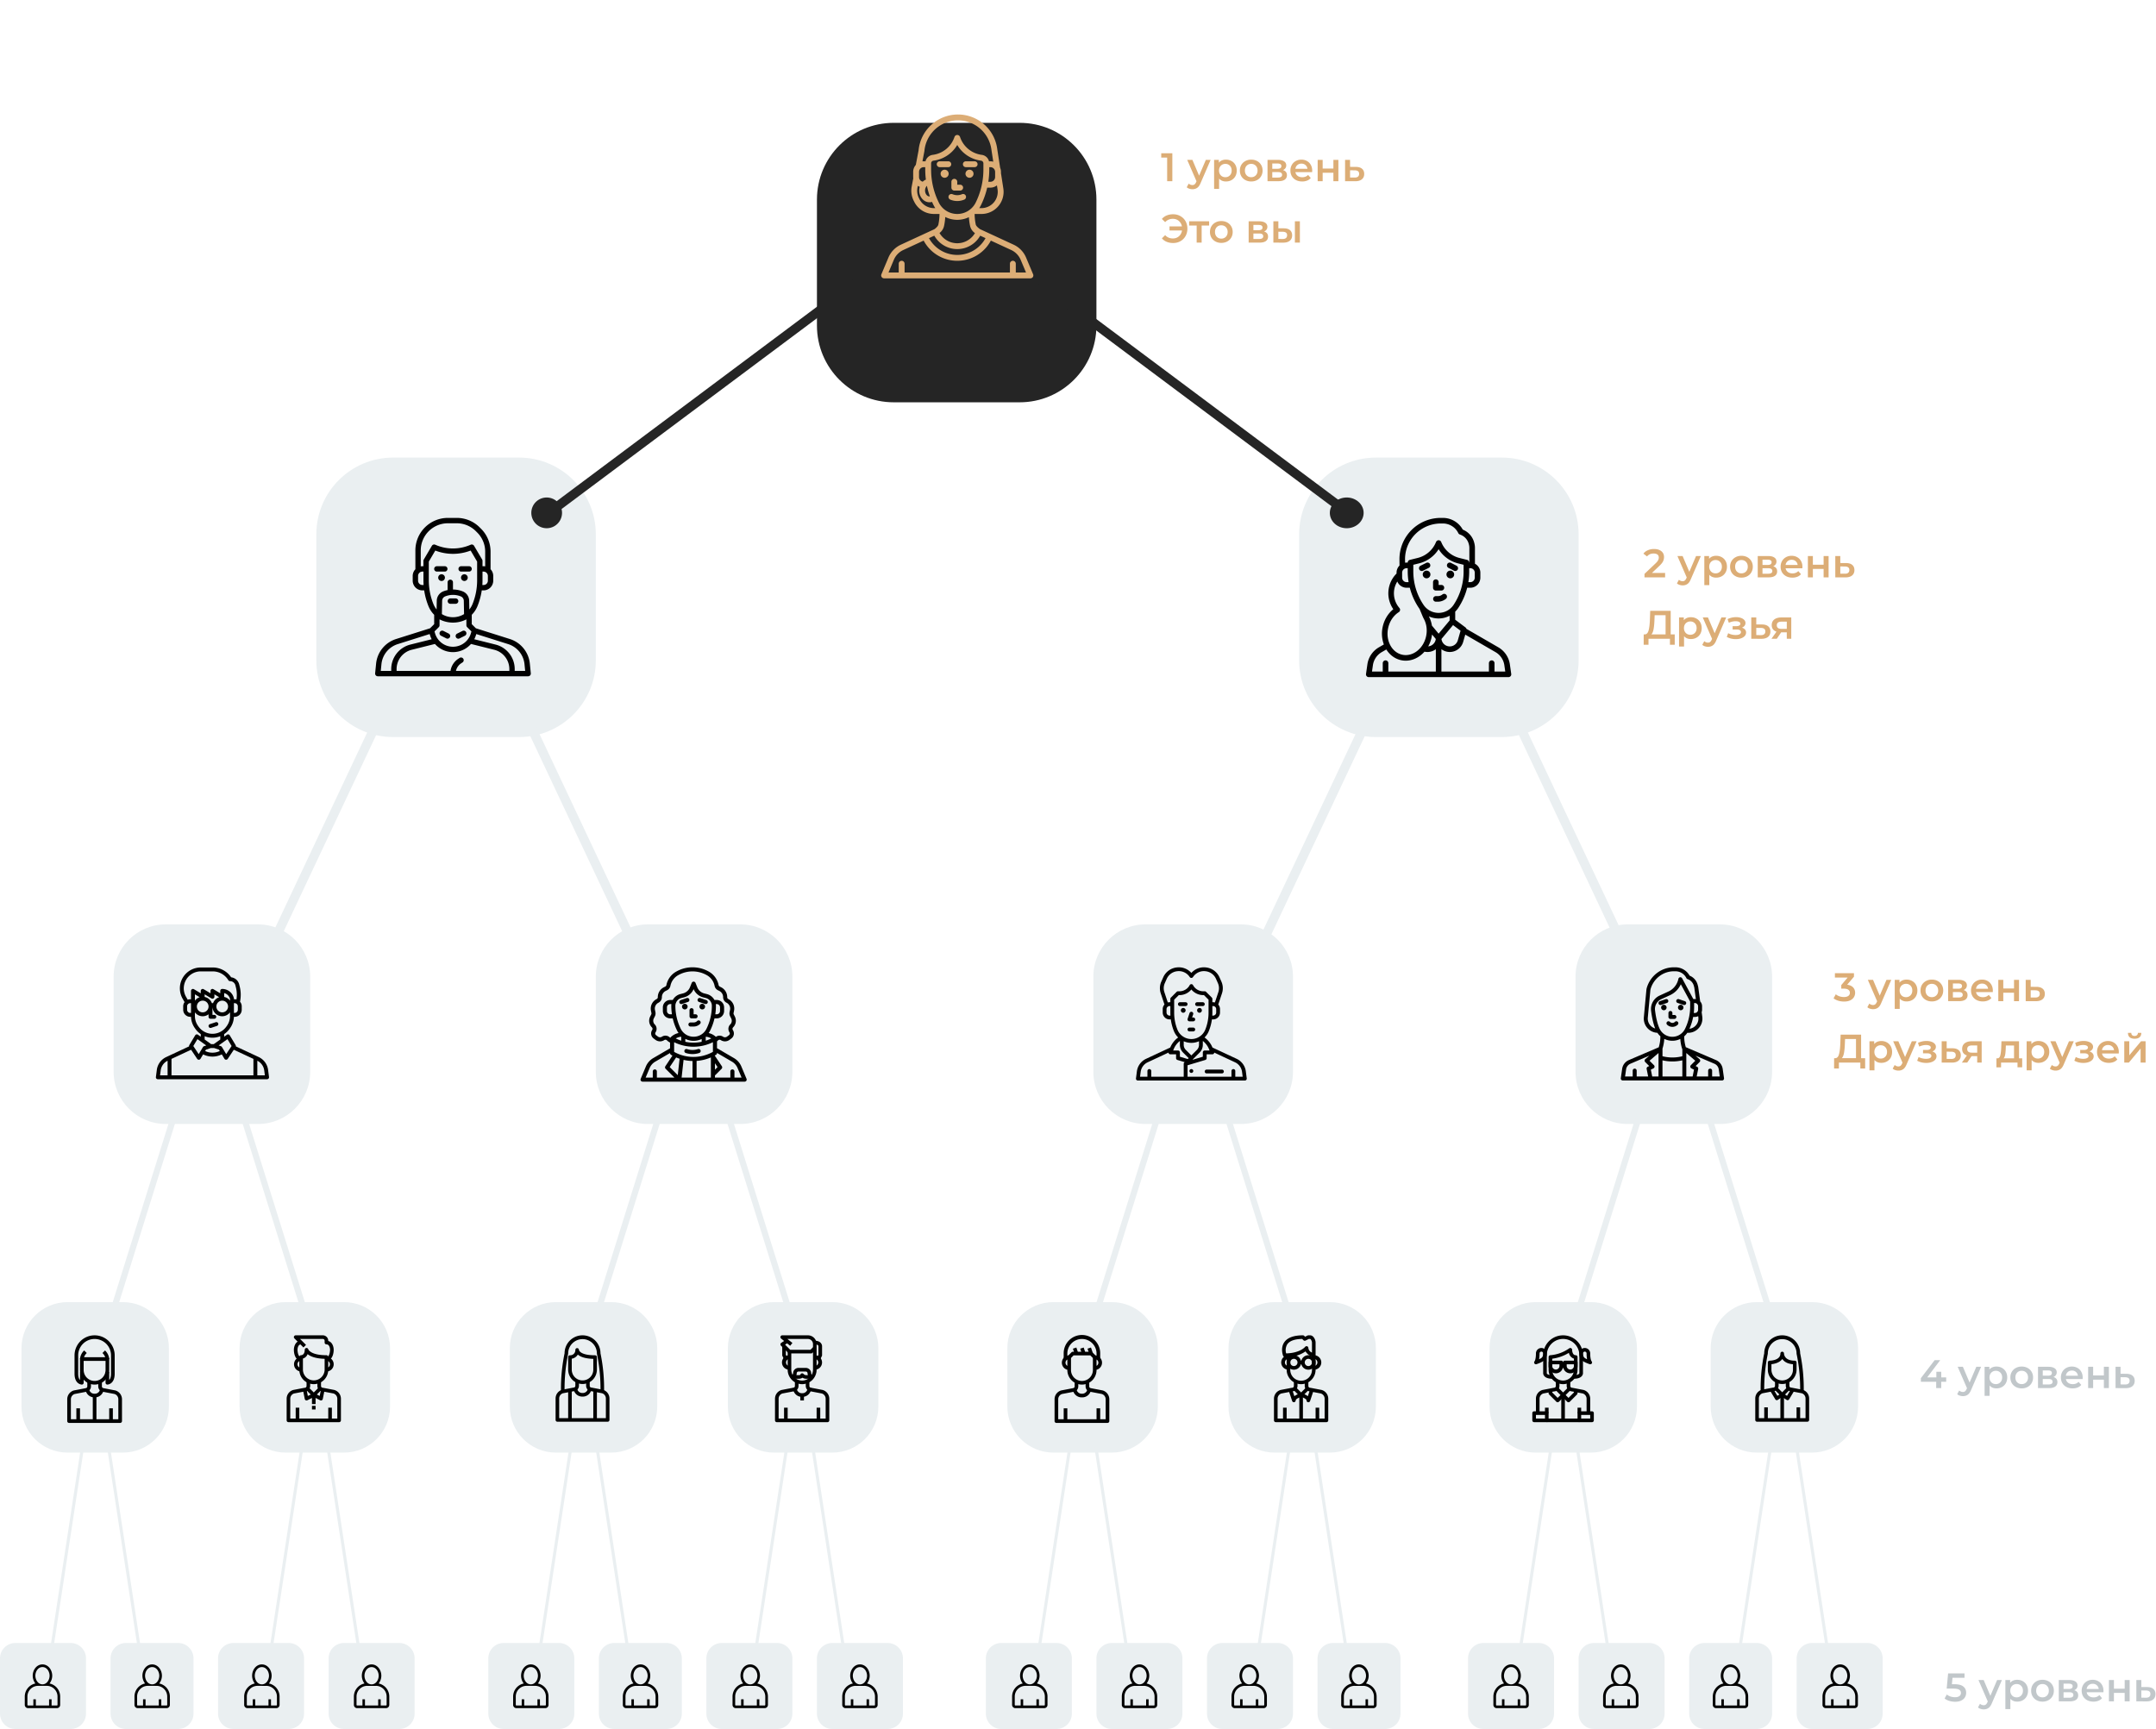 <svg width="702" height="563" fill="none" xmlns="http://www.w3.org/2000/svg"><g filter="url(#a)"><path d="M266 45c0-13.807 11.193-25 25-25h41c13.807 0 25 11.193 25 25v41c0 13.807-11.193 25-25 25h-41c-13.807 0-25-11.193-25-25V45Z" fill="#252525"/></g><path d="M334.101 83.883a8.082 8.082 0 0 0-4.067-4.212l-10.919-5.049c-.012-.005-1.264-.844-1.407-1.534a17.578 17.578 0 0 1-.363-3.416c.019.001.038.003.058.003h2.159a7.207 7.207 0 0 0 6.935-5.235c.285-1 .35-2.05.191-3.078l-.725-4.682a.885.885 0 0 0-.045-.175v-.533a3.425 3.425 0 0 0-.272-1.343l-.924-5.966a12.885 12.885 0 0 0-21.524-7.975 12.89 12.89 0 0 0-4.104 8.268l-.901 4.742a3.43 3.43 0 0 0-.859 2.274v1.68c0 .158.011.315.033.471a.99.99 0 0 0-.046.16l-.469 2.468a7.25 7.25 0 0 0 .635 4.571l.183.367a7.169 7.169 0 0 0 6.449 3.986h1.788a17.634 17.634 0 0 1-.373 3.459c-.141.67-1.245 1.475-1.253 1.479-.009.003-10.944 5.058-10.944 5.058a8.085 8.085 0 0 0-4.067 4.212l-2.283 5.432a.954.954 0 0 0 .878 1.322h47.641a.958.958 0 0 0 .794-.425.954.954 0 0 0 .085-.897l-2.284-5.432Zm-16.658-7.98a6.67 6.67 0 0 1-11.534-.034 3.927 3.927 0 0 0 1.491-2.344c.197-.947.325-1.906.381-2.872a8.696 8.696 0 0 0 7.695.06c.056.928.178 1.85.366 2.761.2.986.773 1.856 1.6 2.429h.001Zm7.362-14.25a5.301 5.301 0 0 1-1.215 4.264 5.305 5.305 0 0 1-4.028 1.852h-.722c.212-.317.404-.648.573-.991a26.077 26.077 0 0 0 2.021-5.678h1.037a3.429 3.429 0 0 0 2.133-.739l.201 1.292Zm-.792-5.681v1.68a1.556 1.556 0 0 1-.731 1.313 1.54 1.54 0 0 1-.811.229h-.672c.204-1.31.306-2.632.308-3.957v-.807h.364a1.546 1.546 0 0 1 1.542 1.541Zm-23.038-6.706a.945.945 0 0 0 .013-.092 10.982 10.982 0 0 1 21.844-.274l.004.036.576 3.72a3.439 3.439 0 0 0-.941-.132h-.448a2.801 2.801 0 0 0-2.361-2.101 8.62 8.62 0 0 1-7.064-5.798l-.008-.026a.957.957 0 0 0-.904-.65.955.955 0 0 0-.903.65l-.01.028a8.611 8.611 0 0 1-7.063 5.796 2.797 2.797 0 0 0-2.361 2.101h-.568c-.144 0-.288.01-.431.028l.625-3.286Zm1.792 14.682a.992.992 0 0 1-.133.01c-.774 0-1.429-.873-1.429-1.905a2.144 2.144 0 0 1 .602-1.549 26.34 26.34 0 0 0 .959 3.444h.001Zm-3.528-7.977a1.545 1.545 0 0 1 1.542-1.541h.483v.807a25.86 25.86 0 0 0 .207 3.244c-.377.16-.721.39-1.013.68a1.533 1.533 0 0 1-1.057-.82 1.556 1.556 0 0 1-.163-.689l.001-1.68Zm4.88 11.798a5.272 5.272 0 0 1-4.745-2.932l-.183-.367a5.331 5.331 0 0 1-.467-3.363l.115-.604c.198.135.41.248.632.34-.114.392-.172.8-.172 1.21 0 2.101 1.496 3.81 3.335 3.81.285 0 .57-.04.843-.122.154.349.312.695.481 1.037.169.343.361.674.574.991h-.413Zm1.549-1.835a24.284 24.284 0 0 1-2.497-10.696v-2.043a.888.888 0 0 1 .777-.881 10.544 10.544 0 0 0 7.738-5.115 10.538 10.538 0 0 0 7.737 5.115.89.89 0 0 1 .778.881v2.042a24.298 24.298 0 0 1-2.497 10.697 6.712 6.712 0 0 1-12.037 0h.001Zm-1.456 10.809a8.581 8.581 0 0 0 14.948 0l1.735.801a10.492 10.492 0 0 1-18.418 0l1.735-.801Zm26.53 11.989v-2.859a.951.951 0 0 0-1.626-.674.952.952 0 0 0-.28.674v2.859h-34.301v-2.859a.956.956 0 0 0-.953-.953.953.953 0 0 0-.953.953v2.859h-3.33l1.728-4.11a6.18 6.18 0 0 1 3.11-3.221l6.61-3.057a12.392 12.392 0 0 0 10.94 6.576 12.388 12.388 0 0 0 10.94-6.575l6.608 3.056a6.178 6.178 0 0 1 3.109 3.22l1.728 4.11h-3.33Z" fill="#DCAD76"/><path d="M314.484 54.43h2.859a.951.951 0 0 0 .673-1.627.951.951 0 0 0-.673-.279h-2.859a.953.953 0 0 0 0 1.906Zm1.191 3.454a1.31 1.31 0 1 0 0-2.621 1.31 1.31 0 0 0 0 2.62Zm-5.955-4.407a.951.951 0 0 0-.953-.953h-2.799a.951.951 0 0 0-.673 1.627.95.95 0 0 0 .673.28h2.799a.953.953 0 0 0 .953-.954Zm-2.144 4.407a1.31 1.31 0 1 0 0-2.62 1.31 1.31 0 0 0 0 2.62Zm1.325 5.874a.951.951 0 0 0 .515 1.245 5.9 5.9 0 0 0 4.541 0 .943.943 0 0 0 .516-.515.95.95 0 0 0-.207-1.039.944.944 0 0 0-.674-.28.948.948 0 0 0-.364.074 4 4 0 0 1-3.082 0 .956.956 0 0 0-1.039.206.961.961 0 0 0-.206.31Zm1.831-1.707h1.906a.955.955 0 0 0 .953-.952.956.956 0 0 0-.953-.953h-.953v-.953a.952.952 0 0 0-1.627-.674.956.956 0 0 0-.279.674V61.1a.956.956 0 0 0 .953.953ZM381.718 49.9V59h-1.69v-7.683h-1.924V49.9h3.614Zm12.469 2.158-3.25 7.501c-.303.754-.671 1.283-1.105 1.586-.433.312-.957.468-1.573.468a3.23 3.23 0 0 1-1.027-.169 2.273 2.273 0 0 1-.832-.468l.65-1.196a1.764 1.764 0 0 0 1.196.481c.286 0 .52-.073.702-.22.191-.148.364-.395.52-.742l.117-.273-3.029-6.968h1.69l2.184 5.135 2.197-5.135h1.56Zm4.977-.078c.676 0 1.278.148 1.807.442a3.18 3.18 0 0 1 1.261 1.248c.303.538.455 1.157.455 1.86 0 .701-.152 1.325-.455 1.871a3.176 3.176 0 0 1-1.261 1.248c-.529.295-1.131.442-1.807.442-.936 0-1.677-.312-2.223-.936v3.367h-1.625v-9.464h1.547v.91a2.52 2.52 0 0 1 .988-.74 3.406 3.406 0 0 1 1.313-.248Zm-.182 5.72c.598 0 1.088-.199 1.469-.598.39-.398.585-.923.585-1.573 0-.65-.195-1.174-.585-1.573-.381-.398-.871-.598-1.469-.598-.39 0-.741.091-1.053.273a1.881 1.881 0 0 0-.741.754 2.33 2.33 0 0 0-.273 1.144c0 .434.091.815.273 1.144.182.33.429.585.741.767.312.174.663.26 1.053.26Zm8.416 1.391c-.702 0-1.334-.151-1.898-.455a3.381 3.381 0 0 1-1.326-1.26c-.312-.547-.468-1.162-.468-1.847 0-.684.156-1.295.468-1.833a3.381 3.381 0 0 1 1.326-1.26c.564-.304 1.196-.456 1.898-.456.711 0 1.348.152 1.911.455a3.282 3.282 0 0 1 1.313 1.261c.321.538.481 1.149.481 1.833 0 .685-.16 1.3-.481 1.846a3.282 3.282 0 0 1-1.313 1.261c-.563.304-1.2.455-1.911.455Zm0-1.39c.598 0 1.092-.2 1.482-.599.39-.398.585-.923.585-1.573 0-.65-.195-1.174-.585-1.573-.39-.398-.884-.598-1.482-.598s-1.092.2-1.482.598c-.381.4-.572.923-.572 1.573 0 .65.191 1.175.572 1.573.39.4.884.598 1.482.598Zm10.342-2.315c.858.26 1.287.815 1.287 1.664 0 .624-.234 1.105-.702 1.443-.468.338-1.162.507-2.08.507h-3.536v-6.942h3.393c.849 0 1.512.156 1.989.468.476.312.715.754.715 1.326 0 .356-.096.663-.286.923a1.8 1.8 0 0 1-.78.611Zm-3.484-.429h1.703c.84 0 1.261-.29 1.261-.87 0-.564-.421-.846-1.261-.846h-1.703v1.716Zm1.859 2.86c.892 0 1.339-.29 1.339-.87 0-.304-.104-.53-.312-.677-.208-.156-.533-.234-.975-.234h-1.911v1.781h1.859Zm11.143-2.249c0 .113-.009.273-.026.481h-5.447c.095.512.342.92.741 1.222.407.295.91.442 1.508.442.762 0 1.391-.25 1.885-.754l.871 1.001a2.94 2.94 0 0 1-1.183.845 4.31 4.31 0 0 1-1.612.286c-.763 0-1.435-.151-2.015-.455a3.328 3.328 0 0 1-1.352-1.26c-.312-.547-.468-1.162-.468-1.847 0-.676.151-1.282.455-1.82a3.31 3.31 0 0 1 1.287-1.274c.546-.303 1.161-.455 1.846-.455.676 0 1.278.152 1.807.455.537.295.953.715 1.248 1.261.303.538.455 1.162.455 1.872Zm-3.51-2.288c-.52 0-.962.156-1.326.468-.356.304-.572.711-.65 1.222h3.939c-.07-.502-.282-.91-.637-1.222-.356-.312-.798-.468-1.326-.468Zm5.287-1.222h1.625v2.821h3.497v-2.82h1.625V59h-1.625v-2.743h-3.497V59h-1.625v-6.942Zm12.409 2.288c.884 0 1.56.2 2.028.598.476.4.715.962.715 1.69 0 .763-.26 1.352-.78 1.768-.52.416-1.253.62-2.197.611L437.96 59v-6.942h1.625v2.275l1.859.013Zm-.377 3.471c.476.01.84-.09 1.092-.299.251-.208.377-.51.377-.91 0-.39-.122-.676-.364-.858-.243-.182-.611-.277-1.105-.286l-1.482-.013v2.353l1.482.013ZM381.978 69.77c.884 0 1.677.204 2.379.611.71.4 1.265.954 1.664 1.664.398.711.598 1.513.598 2.405 0 .893-.2 1.695-.598 2.405a4.364 4.364 0 0 1-1.664 1.677c-.702.4-1.495.598-2.379.598-.772 0-1.474-.13-2.106-.39a4.03 4.03 0 0 1-1.56-1.13l1.066-1.04c.667.719 1.503 1.078 2.509 1.078.78 0 1.438-.238 1.976-.715.546-.476.879-1.105 1.001-1.885h-4.069V73.71h4.043c-.148-.736-.49-1.33-1.027-1.78-.529-.451-1.17-.677-1.924-.677-1.006 0-1.842.36-2.509 1.08l-1.066-1.04a4.03 4.03 0 0 1 1.56-1.132c.632-.26 1.334-.39 2.106-.39Zm11.715 3.666h-2.431V79h-1.625v-5.564h-2.444v-1.378h6.5v1.378Zm3.968 5.655c-.702 0-1.335-.151-1.898-.455a3.381 3.381 0 0 1-1.326-1.26c-.312-.547-.468-1.162-.468-1.847 0-.684.156-1.295.468-1.833a3.381 3.381 0 0 1 1.326-1.26c.563-.304 1.196-.456 1.898-.456.711 0 1.348.152 1.911.455a3.288 3.288 0 0 1 1.313 1.261c.321.538.481 1.149.481 1.833 0 .685-.16 1.3-.481 1.846-.312.538-.75.958-1.313 1.261-.563.304-1.2.455-1.911.455Zm0-1.39c.598 0 1.092-.2 1.482-.599.39-.398.585-.923.585-1.573 0-.65-.195-1.174-.585-1.573-.39-.398-.884-.598-1.482-.598s-1.092.2-1.482.598c-.381.4-.572.923-.572 1.573 0 .65.191 1.175.572 1.573.39.4.884.598 1.482.598Zm13.934-2.315c.858.26 1.287.815 1.287 1.664 0 .624-.234 1.105-.702 1.443-.468.338-1.161.507-2.08.507h-3.536v-6.942h3.393c.85 0 1.513.156 1.989.468.477.312.715.754.715 1.326 0 .356-.095.663-.286.923a1.8 1.8 0 0 1-.78.611Zm-3.484-.429h1.703c.841 0 1.261-.29 1.261-.87 0-.564-.42-.846-1.261-.846h-1.703v1.716Zm1.859 2.86c.893 0 1.339-.29 1.339-.87 0-.304-.104-.53-.312-.677-.208-.156-.533-.234-.975-.234h-1.911v1.781h1.859Zm8.023-3.471c.884 0 1.56.2 2.028.598.468.4.702.962.702 1.69 0 .763-.26 1.352-.78 1.768-.511.416-1.239.62-2.184.611L414.613 79v-6.942h1.625v2.275l1.755.013Zm3.627-2.288h1.625V79h-1.625v-6.942Zm-4.004 5.76c.477.008.841-.092 1.092-.3.251-.208.377-.51.377-.91 0-.39-.121-.676-.364-.858-.243-.182-.611-.277-1.105-.286l-1.378-.013v2.353l1.378.013ZM542.163 186.57V188h-6.708v-1.131l3.614-3.432c.407-.39.68-.728.819-1.014.147-.295.221-.585.221-.871 0-.425-.143-.75-.429-.975-.286-.226-.707-.338-1.261-.338-.928 0-1.638.316-2.132.949l-1.183-.91c.355-.477.832-.845 1.43-1.105.606-.269 1.282-.403 2.028-.403.988 0 1.776.234 2.366.702.589.468.884 1.105.884 1.911 0 .494-.104.957-.312 1.391-.208.433-.607.927-1.196 1.482l-2.431 2.314h4.29Zm11.64-5.512-3.25 7.501c-.304.754-.672 1.282-1.105 1.586-.434.312-.958.468-1.573.468-.347 0-.689-.057-1.027-.169a2.274 2.274 0 0 1-.832-.468l.65-1.196a1.748 1.748 0 0 0 1.196.481c.286 0 .52-.074.702-.221.19-.148.364-.395.52-.741l.117-.273-3.029-6.968h1.69l2.184 5.135 2.197-5.135h1.56Zm4.976-.078c.676 0 1.279.147 1.807.442.538.294.958.71 1.261 1.248.304.537.455 1.157.455 1.859s-.151 1.326-.455 1.872a3.174 3.174 0 0 1-1.261 1.248c-.528.294-1.131.442-1.807.442-.936 0-1.677-.312-2.223-.936v3.367h-1.625v-9.464h1.547v.91c.269-.33.598-.577.988-.741a3.404 3.404 0 0 1 1.313-.247Zm-.182 5.72c.598 0 1.088-.2 1.469-.598.39-.399.585-.923.585-1.573 0-.65-.195-1.175-.585-1.573-.381-.399-.871-.598-1.469-.598-.39 0-.741.091-1.053.273a1.875 1.875 0 0 0-.741.754c-.182.329-.273.71-.273 1.144 0 .433.091.814.273 1.144.182.329.429.585.741.767.312.173.663.26 1.053.26Zm8.417 1.391c-.702 0-1.335-.152-1.898-.455a3.375 3.375 0 0 1-1.326-1.261c-.312-.546-.468-1.162-.468-1.846 0-.685.156-1.296.468-1.833.32-.538.762-.958 1.326-1.261.563-.304 1.196-.455 1.898-.455.71 0 1.347.151 1.911.455a3.282 3.282 0 0 1 1.313 1.261c.32.537.481 1.148.481 1.833 0 .684-.161 1.3-.481 1.846-.312.537-.75.957-1.313 1.261-.564.303-1.201.455-1.911.455Zm0-1.391c.598 0 1.092-.2 1.482-.598.39-.399.585-.923.585-1.573 0-.65-.195-1.175-.585-1.573-.39-.399-.884-.598-1.482-.598s-1.092.199-1.482.598c-.382.398-.572.923-.572 1.573 0 .65.19 1.174.572 1.573.39.398.884.598 1.482.598Zm10.341-2.314c.858.26 1.287.814 1.287 1.664 0 .624-.234 1.105-.702 1.443-.468.338-1.161.507-2.08.507h-3.536v-6.942h3.393c.849 0 1.512.156 1.989.468.477.312.715.754.715 1.326 0 .355-.095.663-.286.923-.182.26-.442.463-.78.611Zm-3.484-.429h1.703c.841 0 1.261-.291 1.261-.871 0-.564-.42-.845-1.261-.845h-1.703v1.716Zm1.859 2.86c.893 0 1.339-.291 1.339-.871 0-.304-.104-.529-.312-.676-.208-.156-.533-.234-.975-.234h-1.911v1.781h1.859Zm11.143-2.249c0 .112-.009.273-.026.481H581.4c.095.511.342.918.741 1.222.407.294.91.442 1.508.442.762 0 1.391-.252 1.885-.754l.871 1.001a2.949 2.949 0 0 1-1.183.845 4.323 4.323 0 0 1-1.612.286c-.763 0-1.435-.152-2.015-.455a3.335 3.335 0 0 1-1.352-1.261c-.312-.546-.468-1.162-.468-1.846 0-.676.151-1.283.455-1.82a3.304 3.304 0 0 1 1.287-1.274c.546-.304 1.161-.455 1.846-.455.676 0 1.278.151 1.807.455a3.07 3.07 0 0 1 1.248 1.261c.303.537.455 1.161.455 1.872Zm-3.51-2.288c-.52 0-.962.156-1.326.468-.356.303-.572.71-.65 1.222h3.939c-.07-.503-.282-.91-.637-1.222-.356-.312-.798-.468-1.326-.468Zm5.287-1.222h1.625v2.821h3.497v-2.821h1.625V188h-1.625v-2.743h-3.497V188h-1.625v-6.942Zm12.409 2.288c.884 0 1.56.199 2.028.598.477.398.715.962.715 1.69 0 .762-.26 1.352-.78 1.768-.52.416-1.252.619-2.197.611l-3.25-.013v-6.942h1.625v2.275l1.859.013Zm-.377 3.471c.477.008.841-.091 1.092-.299.251-.208.377-.512.377-.91 0-.39-.121-.676-.364-.858-.243-.182-.611-.278-1.105-.286l-1.482-.013v2.353l1.482.013Zm-55.386 19.753v3.367h-1.56V208h-6.981v1.937h-1.573l.013-3.367h.39c.572-.026.97-.447 1.196-1.261.234-.824.377-1.998.429-3.523l.104-2.886h6.669v7.67h1.313Zm-6.604-4.628c-.044 1.178-.139 2.162-.286 2.951-.148.78-.382 1.339-.702 1.677h4.615v-6.24h-3.562l-.065 1.612Zm11.861-.962c.676 0 1.278.147 1.807.442.537.294.957.71 1.261 1.248.303.537.455 1.157.455 1.859s-.152 1.326-.455 1.872a3.187 3.187 0 0 1-1.261 1.248c-.529.294-1.131.442-1.807.442-.936 0-1.677-.312-2.223-.936v3.367h-1.625v-9.464h1.547v.91c.268-.33.598-.577.988-.741a3.397 3.397 0 0 1 1.313-.247Zm-.182 5.72c.598 0 1.087-.2 1.469-.598.39-.399.585-.923.585-1.573 0-.65-.195-1.175-.585-1.573-.382-.399-.871-.598-1.469-.598-.39 0-.741.091-1.053.273a1.875 1.875 0 0 0-.741.754c-.182.329-.273.71-.273 1.144 0 .433.091.814.273 1.144.182.329.429.585.741.767.312.173.663.26 1.053.26Zm11.684-5.642-3.25 7.501c-.304.754-.672 1.282-1.105 1.586-.434.312-.958.468-1.573.468-.347 0-.689-.057-1.027-.169a2.274 2.274 0 0 1-.832-.468l.65-1.196a1.748 1.748 0 0 0 1.196.481c.286 0 .52-.074.702-.221.19-.148.364-.395.52-.741l.117-.273-3.029-6.968h1.69l2.184 5.135 2.197-5.135h1.56Zm5.11 3.328c.434.121.767.32 1.001.598a1.4 1.4 0 0 1 .364.975c0 .424-.143.801-.429 1.131-.286.32-.68.572-1.183.754-.502.182-1.074.273-1.716.273a6.814 6.814 0 0 1-1.573-.182 5.68 5.68 0 0 1-1.391-.546l.468-1.209c.338.19.72.338 1.144.442.425.104.85.156 1.274.156.546 0 .971-.083 1.274-.247.312-.174.468-.408.468-.702 0-.269-.121-.477-.364-.624-.234-.148-.567-.221-1.001-.221h-1.352v-1.092h1.222c.408 0 .724-.07.949-.208.234-.139.351-.334.351-.585 0-.252-.138-.451-.416-.598-.277-.148-.658-.221-1.144-.221-.693 0-1.425.169-2.197.507l-.416-1.196c.91-.425 1.829-.637 2.756-.637.59 0 1.118.082 1.586.247.468.156.832.381 1.092.676.269.286.403.615.403.988 0 .338-.104.641-.312.91-.208.26-.494.463-.858.611Zm6.536-1.04c.884 0 1.56.199 2.028.598.476.398.715.962.715 1.69 0 .762-.26 1.352-.78 1.768-.52.416-1.253.619-2.197.611l-3.25-.013v-6.942h1.625v2.275l1.859.013Zm-.377 3.471c.476.008.84-.091 1.092-.299.251-.208.377-.512.377-.91 0-.39-.122-.676-.364-.858-.243-.182-.611-.278-1.105-.286l-1.482-.013v2.353l1.482.013Zm9.916-5.759V208h-1.456v-2.093h-1.833L578.534 208h-1.742l1.638-2.314c-.503-.174-.889-.438-1.157-.793-.26-.364-.39-.811-.39-1.339 0-.798.281-1.413.845-1.846.563-.434 1.339-.65 2.327-.65h3.185Zm-3.133 1.365c-1.049 0-1.573.394-1.573 1.183 0 .78.507 1.17 1.521 1.17h1.729v-2.353h-1.677Zm21.338 118.234c.84.104 1.482.39 1.924.858.442.468.663 1.053.663 1.755 0 .529-.135 1.01-.403 1.443-.269.434-.676.78-1.222 1.04-.538.252-1.196.377-1.976.377-.65 0-1.279-.091-1.885-.273a4.878 4.878 0 0 1-1.534-.78l.728-1.313c.329.278.728.499 1.196.663.476.156.966.234 1.469.234.598 0 1.066-.121 1.404-.364a1.19 1.19 0 0 0 .52-1.014c0-.424-.165-.754-.494-.988-.321-.242-.815-.364-1.482-.364h-.832v-1.157l2.067-2.457h-4.134V316.9h6.201v1.131l-2.21 2.626Zm14.357-1.599-3.25 7.501c-.303.754-.672 1.283-1.105 1.586-.433.312-.958.468-1.573.468-.347 0-.689-.056-1.027-.169a2.253 2.253 0 0 1-.832-.468l.65-1.196a1.764 1.764 0 0 0 1.196.481c.286 0 .52-.073.702-.221.191-.147.364-.394.52-.741l.117-.273-3.029-6.968h1.69l2.184 5.135 2.197-5.135h1.56Zm4.977-.078c.676 0 1.278.148 1.807.442.537.295.957.711 1.261 1.248.303.538.455 1.157.455 1.859s-.152 1.326-.455 1.872a3.174 3.174 0 0 1-1.261 1.248c-.529.295-1.131.442-1.807.442-.936 0-1.677-.312-2.223-.936v3.367h-1.625v-9.464h1.547v.91c.268-.329.598-.576.988-.741a3.416 3.416 0 0 1 1.313-.247Zm-.182 5.72c.598 0 1.087-.199 1.469-.598.39-.398.585-.923.585-1.573 0-.65-.195-1.174-.585-1.573-.382-.398-.871-.598-1.469-.598-.39 0-.741.091-1.053.273a1.887 1.887 0 0 0-.741.754 2.33 2.33 0 0 0-.273 1.144c0 .434.091.815.273 1.144.182.33.429.585.741.767.312.174.663.26 1.053.26Zm8.416 1.391c-.702 0-1.335-.151-1.898-.455a3.374 3.374 0 0 1-1.326-1.261c-.312-.546-.468-1.161-.468-1.846 0-.684.156-1.295.468-1.833a3.388 3.388 0 0 1 1.326-1.261c.563-.303 1.196-.455 1.898-.455.711 0 1.348.152 1.911.455a3.295 3.295 0 0 1 1.313 1.261c.321.538.481 1.149.481 1.833 0 .685-.16 1.3-.481 1.846-.312.538-.75.958-1.313 1.261-.563.304-1.2.455-1.911.455Zm0-1.391c.598 0 1.092-.199 1.482-.598.39-.398.585-.923.585-1.573 0-.65-.195-1.174-.585-1.573-.39-.398-.884-.598-1.482-.598s-1.092.2-1.482.598c-.381.399-.572.923-.572 1.573 0 .65.191 1.175.572 1.573.39.399.884.598 1.482.598Zm10.341-2.314c.858.26 1.287.815 1.287 1.664 0 .624-.234 1.105-.702 1.443-.468.338-1.161.507-2.08.507h-3.536v-6.942h3.393c.849 0 1.512.156 1.989.468.477.312.715.754.715 1.326 0 .356-.095.663-.286.923a1.8 1.8 0 0 1-.78.611Zm-3.484-.429h1.703c.841 0 1.261-.29 1.261-.871 0-.563-.42-.845-1.261-.845h-1.703v1.716Zm1.859 2.86c.893 0 1.339-.29 1.339-.871 0-.303-.104-.528-.312-.676-.208-.156-.533-.234-.975-.234h-1.911v1.781h1.859Zm11.143-2.249c0 .113-.009.273-.026.481h-5.447c.095.512.342.919.741 1.222.407.295.91.442 1.508.442.763 0 1.391-.251 1.885-.754l.871 1.001a2.923 2.923 0 0 1-1.183.845 4.304 4.304 0 0 1-1.612.286c-.763 0-1.434-.151-2.015-.455a3.328 3.328 0 0 1-1.352-1.261c-.312-.546-.468-1.161-.468-1.846 0-.676.152-1.282.455-1.82a3.31 3.31 0 0 1 1.287-1.274c.546-.303 1.161-.455 1.846-.455.676 0 1.278.152 1.807.455.537.295.953.715 1.248 1.261.303.538.455 1.162.455 1.872Zm-3.51-2.288c-.52 0-.962.156-1.326.468-.355.304-.572.711-.65 1.222h3.939c-.069-.502-.282-.91-.637-1.222-.355-.312-.797-.468-1.326-.468Zm5.287-1.222h1.625v2.821h3.497v-2.821h1.625V326h-1.625v-2.743h-3.497V326h-1.625v-6.942Zm12.409 2.288c.884 0 1.56.2 2.028.598.477.399.715.962.715 1.69 0 .763-.26 1.352-.78 1.768-.52.416-1.252.62-2.197.611l-3.25-.013v-6.942h1.625v2.275l1.859.013Zm-.377 3.471c.477.009.841-.091 1.092-.299.251-.208.377-.511.377-.91 0-.39-.121-.676-.364-.858-.243-.182-.611-.277-1.105-.286l-1.482-.013v2.353l1.482.013Zm-55.386 19.753v3.367h-1.56V346h-6.981v1.937h-1.573l.013-3.367h.39c.572-.026.97-.446 1.196-1.261.234-.823.377-1.997.429-3.523l.104-2.886h6.669v7.67h1.313Zm-6.604-4.628c-.044 1.179-.139 2.163-.286 2.951-.148.78-.382 1.339-.702 1.677h4.615v-6.24h-3.562l-.065 1.612Zm11.861-.962c.676 0 1.278.148 1.807.442a3.18 3.18 0 0 1 1.261 1.248c.303.538.455 1.157.455 1.859s-.152 1.326-.455 1.872a3.167 3.167 0 0 1-1.261 1.248c-.529.295-1.131.442-1.807.442-.936 0-1.677-.312-2.223-.936v3.367h-1.625v-9.464h1.547v.91c.269-.329.598-.576.988-.741a3.42 3.42 0 0 1 1.313-.247Zm-.182 5.72c.598 0 1.088-.199 1.469-.598.39-.398.585-.923.585-1.573 0-.65-.195-1.174-.585-1.573-.381-.398-.871-.598-1.469-.598-.39 0-.741.091-1.053.273a1.887 1.887 0 0 0-.741.754 2.33 2.33 0 0 0-.273 1.144c0 .434.091.815.273 1.144.182.33.429.585.741.767.312.174.663.26 1.053.26Zm11.684-5.642-3.25 7.501c-.303.754-.672 1.283-1.105 1.586-.433.312-.958.468-1.573.468-.347 0-.689-.056-1.027-.169a2.253 2.253 0 0 1-.832-.468l.65-1.196a1.764 1.764 0 0 0 1.196.481c.286 0 .52-.073.702-.221.191-.147.364-.394.52-.741l.117-.273-3.029-6.968h1.69l2.184 5.135 2.197-5.135h1.56Zm5.11 3.328c.434.122.767.321 1.001.598.243.269.364.594.364.975 0 .425-.143.802-.429 1.131-.286.321-.68.572-1.183.754-.502.182-1.074.273-1.716.273a6.76 6.76 0 0 1-1.573-.182 5.68 5.68 0 0 1-1.391-.546l.468-1.209c.338.191.72.338 1.144.442.425.104.85.156 1.274.156.546 0 .971-.082 1.274-.247.312-.173.468-.407.468-.702 0-.268-.121-.476-.364-.624-.234-.147-.567-.221-1.001-.221h-1.352v-1.092h1.222c.408 0 .724-.069.949-.208.234-.138.351-.333.351-.585 0-.251-.138-.45-.416-.598-.277-.147-.658-.221-1.144-.221-.693 0-1.425.169-2.197.507l-.416-1.196c.91-.424 1.829-.637 2.756-.637.59 0 1.118.083 1.586.247.468.156.832.382 1.092.676a1.4 1.4 0 0 1 .403.988c0 .338-.104.642-.312.91-.208.26-.494.464-.858.611Zm6.536-1.04c.884 0 1.56.2 2.028.598.476.399.715.962.715 1.69 0 .763-.26 1.352-.78 1.768-.52.416-1.253.62-2.197.611l-3.25-.013v-6.942h1.625v2.275l1.859.013Zm-.377 3.471c.476.009.84-.091 1.092-.299.251-.208.377-.511.377-.91 0-.39-.122-.676-.364-.858-.243-.182-.611-.277-1.105-.286l-1.482-.013v2.353l1.482.013Zm9.916-5.759V346h-1.456v-2.093h-1.833L640.533 346h-1.742l1.638-2.314c-.503-.173-.888-.437-1.157-.793-.26-.364-.39-.81-.39-1.339 0-.797.282-1.412.845-1.846.563-.433 1.339-.65 2.327-.65h3.185Zm-3.133 1.365c-1.049 0-1.573.395-1.573 1.183 0 .78.507 1.17 1.521 1.17h1.729v-2.353h-1.677Zm16.321 4.199v2.925h-1.521V346h-5.356v1.547h-1.508v-2.925h.325c.442-.017.741-.299.897-.845.165-.554.273-1.334.325-2.34l.091-2.379h5.72v5.564h1.027Zm-5.356-3.068c-.034.798-.099 1.448-.195 1.95-.095.503-.268.876-.52 1.118h3.419v-4.186h-2.665l-.039 1.118Zm10.656-2.574c.676 0 1.278.148 1.807.442.537.295.957.711 1.261 1.248.303.538.455 1.157.455 1.859s-.152 1.326-.455 1.872a3.174 3.174 0 0 1-1.261 1.248c-.529.295-1.131.442-1.807.442-.936 0-1.677-.312-2.223-.936v3.367h-1.625v-9.464h1.547v.91c.268-.329.598-.576.988-.741a3.416 3.416 0 0 1 1.313-.247Zm-.182 5.72c.598 0 1.087-.199 1.469-.598.39-.398.585-.923.585-1.573 0-.65-.195-1.174-.585-1.573-.382-.398-.871-.598-1.469-.598-.39 0-.741.091-1.053.273a1.887 1.887 0 0 0-.741.754 2.33 2.33 0 0 0-.273 1.144c0 .434.091.815.273 1.144.182.33.429.585.741.767.312.174.663.26 1.053.26Zm11.684-5.642-3.25 7.501c-.304.754-.672 1.283-1.105 1.586-.434.312-.958.468-1.573.468-.347 0-.689-.056-1.027-.169a2.245 2.245 0 0 1-.832-.468l.65-1.196a1.764 1.764 0 0 0 1.196.481c.286 0 .52-.073.702-.221.19-.147.364-.394.52-.741l.117-.273-3.029-6.968h1.69l2.184 5.135 2.197-5.135h1.56Zm5.11 3.328c.434.122.767.321 1.001.598.243.269.364.594.364.975 0 .425-.143.802-.429 1.131-.286.321-.68.572-1.183.754-.502.182-1.074.273-1.716.273a6.76 6.76 0 0 1-1.573-.182 5.68 5.68 0 0 1-1.391-.546l.468-1.209c.338.191.72.338 1.144.442.425.104.85.156 1.274.156.546 0 .971-.082 1.274-.247.312-.173.468-.407.468-.702 0-.268-.121-.476-.364-.624-.234-.147-.567-.221-1.001-.221h-1.352v-1.092h1.222c.408 0 .724-.069.949-.208.234-.138.351-.333.351-.585 0-.251-.138-.45-.416-.598-.277-.147-.658-.221-1.144-.221-.693 0-1.425.169-2.197.507l-.416-1.196c.91-.424 1.829-.637 2.756-.637.59 0 1.118.083 1.586.247.468.156.832.382 1.092.676a1.4 1.4 0 0 1 .403.988c0 .338-.104.642-.312.91-.208.26-.494.464-.858.611Zm9.552.182c0 .113-.009.273-.026.481h-5.447c.095.512.342.919.741 1.222.407.295.91.442 1.508.442.762 0 1.391-.251 1.885-.754l.871 1.001a2.93 2.93 0 0 1-1.183.845 4.304 4.304 0 0 1-1.612.286c-.763 0-1.435-.151-2.015-.455a3.322 3.322 0 0 1-1.352-1.261c-.312-.546-.468-1.161-.468-1.846 0-.676.151-1.282.455-1.82a3.31 3.31 0 0 1 1.287-1.274c.546-.303 1.161-.455 1.846-.455.676 0 1.278.152 1.807.455.537.295.953.715 1.248 1.261.303.538.455 1.162.455 1.872Zm-3.51-2.288c-.52 0-.962.156-1.326.468-.356.304-.572.711-.65 1.222h3.939c-.07-.502-.282-.91-.637-1.222-.356-.312-.798-.468-1.326-.468Zm5.287-1.222h1.625v4.576l3.835-4.576h1.482V346h-1.625v-4.576L693.163 346h-1.495v-6.942Zm3.367-.819c-.702 0-1.239-.16-1.612-.481-.364-.329-.55-.806-.559-1.43h1.079c.009.312.104.559.286.741.191.182.455.273.793.273.329 0 .589-.091.78-.273.199-.182.303-.429.312-.741h1.105c-.009.624-.199 1.101-.572 1.43-.373.321-.91.481-1.612.481Z" fill="#DCAD76"/><path d="M633.683 449.933h-1.612V452h-1.638v-2.067h-4.992v-1.17l4.485-5.863h1.807l-4.225 5.603h2.977v-1.833h1.586v1.833h1.612v1.43Zm11.376-4.875-3.25 7.501c-.303.754-.671 1.283-1.105 1.586-.433.312-.957.468-1.573.468-.346 0-.689-.056-1.027-.169a2.253 2.253 0 0 1-.832-.468l.65-1.196a1.764 1.764 0 0 0 1.196.481c.286 0 .52-.073.702-.221.191-.147.364-.394.52-.741l.117-.273-3.029-6.968h1.69l2.184 5.135 2.197-5.135h1.56Zm4.977-.078c.676 0 1.278.148 1.807.442a3.18 3.18 0 0 1 1.261 1.248c.303.538.455 1.157.455 1.859s-.152 1.326-.455 1.872a3.167 3.167 0 0 1-1.261 1.248c-.529.295-1.131.442-1.807.442-.936 0-1.677-.312-2.223-.936v3.367h-1.625v-9.464h1.547v.91c.269-.329.598-.576.988-.741a3.42 3.42 0 0 1 1.313-.247Zm-.182 5.72c.598 0 1.088-.199 1.469-.598.39-.398.585-.923.585-1.573 0-.65-.195-1.174-.585-1.573-.381-.398-.871-.598-1.469-.598-.39 0-.741.091-1.053.273a1.887 1.887 0 0 0-.741.754 2.33 2.33 0 0 0-.273 1.144c0 .434.091.815.273 1.144.182.33.429.585.741.767.312.174.663.26 1.053.26Zm8.416 1.391c-.702 0-1.334-.151-1.898-.455a3.374 3.374 0 0 1-1.326-1.261c-.312-.546-.468-1.161-.468-1.846 0-.684.156-1.295.468-1.833a3.388 3.388 0 0 1 1.326-1.261c.564-.303 1.196-.455 1.898-.455.711 0 1.348.152 1.911.455a3.288 3.288 0 0 1 1.313 1.261c.321.538.481 1.149.481 1.833 0 .685-.16 1.3-.481 1.846a3.275 3.275 0 0 1-1.313 1.261c-.563.304-1.2.455-1.911.455Zm0-1.391c.598 0 1.092-.199 1.482-.598.39-.398.585-.923.585-1.573 0-.65-.195-1.174-.585-1.573-.39-.398-.884-.598-1.482-.598s-1.092.2-1.482.598c-.381.399-.572.923-.572 1.573 0 .65.191 1.175.572 1.573.39.399.884.598 1.482.598Zm10.342-2.314c.858.26 1.287.815 1.287 1.664 0 .624-.234 1.105-.702 1.443-.468.338-1.162.507-2.08.507h-3.536v-6.942h3.393c.849 0 1.512.156 1.989.468.476.312.715.754.715 1.326 0 .356-.096.663-.286.923a1.8 1.8 0 0 1-.78.611Zm-3.484-.429h1.703c.84 0 1.261-.29 1.261-.871 0-.563-.421-.845-1.261-.845h-1.703v1.716Zm1.859 2.86c.892 0 1.339-.29 1.339-.871 0-.303-.104-.528-.312-.676-.208-.156-.533-.234-.975-.234h-1.911v1.781h1.859Zm11.142-2.249c0 .113-.008.273-.026.481h-5.447c.096.512.343.919.741 1.222.408.295.91.442 1.508.442.763 0 1.391-.251 1.885-.754l.871 1.001a2.923 2.923 0 0 1-1.183.845c-.476.191-1.014.286-1.612.286-.762 0-1.434-.151-2.015-.455a3.334 3.334 0 0 1-1.352-1.261c-.312-.546-.468-1.161-.468-1.846 0-.676.152-1.282.455-1.82a3.31 3.31 0 0 1 1.287-1.274c.546-.303 1.162-.455 1.846-.455.676 0 1.279.152 1.807.455.538.295.954.715 1.248 1.261.304.538.455 1.162.455 1.872Zm-3.51-2.288c-.52 0-.962.156-1.326.468-.355.304-.572.711-.65 1.222h3.939c-.069-.502-.281-.91-.637-1.222-.355-.312-.797-.468-1.326-.468Zm5.288-1.222h1.625v2.821h3.497v-2.821h1.625V452h-1.625v-2.743h-3.497V452h-1.625v-6.942Zm12.409 2.288c.884 0 1.56.2 2.028.598.476.399.715.962.715 1.69 0 .763-.26 1.352-.78 1.768-.52.416-1.253.62-2.197.611l-3.25-.013v-6.942h1.625v2.275l1.859.013Zm-.377 3.471c.476.009.84-.091 1.092-.299.251-.208.377-.511.377-.91 0-.39-.122-.676-.364-.858-.243-.182-.611-.277-1.105-.286l-1.482-.013v2.353l1.482.013Zm-55.521 97.606c1.283 0 2.232.252 2.847.754.615.494.923 1.17.923 2.028 0 .546-.134 1.04-.403 1.482-.269.442-.672.793-1.209 1.053-.537.26-1.2.39-1.989.39-.65 0-1.278-.091-1.885-.273-.607-.19-1.118-.45-1.534-.78l.715-1.313c.338.278.741.499 1.209.663.477.156.966.234 1.469.234.598 0 1.066-.121 1.404-.364a1.2 1.2 0 0 0 .52-1.027c0-.468-.186-.819-.559-1.053-.364-.242-.992-.364-1.885-.364h-2.197l.468-4.953h5.343v1.417h-3.913l-.195 2.106h.871Zm15.41-1.365-3.25 7.501c-.304.754-.672 1.283-1.105 1.586-.434.312-.958.468-1.573.468-.347 0-.689-.056-1.027-.169a2.245 2.245 0 0 1-.832-.468l.65-1.196a1.764 1.764 0 0 0 1.196.481c.286 0 .52-.073.702-.221.19-.147.364-.394.52-.741l.117-.273-3.029-6.968h1.69l2.184 5.135 2.197-5.135h1.56Zm4.976-.078c.676 0 1.279.148 1.807.442.538.295.958.711 1.261 1.248.304.538.455 1.157.455 1.859s-.151 1.326-.455 1.872a3.161 3.161 0 0 1-1.261 1.248c-.528.295-1.131.442-1.807.442-.936 0-1.677-.312-2.223-.936v3.367h-1.625v-9.464h1.547v.91c.269-.329.598-.576.988-.741a3.423 3.423 0 0 1 1.313-.247Zm-.182 5.72c.598 0 1.088-.199 1.469-.598.39-.398.585-.923.585-1.573 0-.65-.195-1.174-.585-1.573-.381-.398-.871-.598-1.469-.598-.39 0-.741.091-1.053.273a1.887 1.887 0 0 0-.741.754 2.33 2.33 0 0 0-.273 1.144c0 .434.091.815.273 1.144.182.33.429.585.741.767.312.174.663.26 1.053.26Zm8.416 1.391c-.702 0-1.334-.151-1.898-.455a3.374 3.374 0 0 1-1.326-1.261c-.312-.546-.468-1.161-.468-1.846 0-.684.156-1.295.468-1.833a3.388 3.388 0 0 1 1.326-1.261c.564-.303 1.196-.455 1.898-.455.711 0 1.348.152 1.911.455a3.288 3.288 0 0 1 1.313 1.261c.321.538.481 1.149.481 1.833 0 .685-.16 1.3-.481 1.846a3.275 3.275 0 0 1-1.313 1.261c-.563.304-1.2.455-1.911.455Zm0-1.391c.598 0 1.092-.199 1.482-.598.39-.398.585-.923.585-1.573 0-.65-.195-1.174-.585-1.573-.39-.398-.884-.598-1.482-.598s-1.092.2-1.482.598c-.381.399-.572.923-.572 1.573 0 .65.191 1.175.572 1.573.39.399.884.598 1.482.598Zm10.342-2.314c.858.26 1.287.815 1.287 1.664 0 .624-.234 1.105-.702 1.443-.468.338-1.162.507-2.08.507h-3.536v-6.942h3.393c.849 0 1.512.156 1.989.468.476.312.715.754.715 1.326 0 .356-.096.663-.286.923a1.8 1.8 0 0 1-.78.611Zm-3.484-.429h1.703c.84 0 1.261-.29 1.261-.871 0-.563-.421-.845-1.261-.845h-1.703v1.716Zm1.859 2.86c.892 0 1.339-.29 1.339-.871 0-.303-.104-.528-.312-.676-.208-.156-.533-.234-.975-.234h-1.911v1.781h1.859Zm11.143-2.249c0 .113-.009.273-.026.481h-5.447c.095.512.342.919.741 1.222.407.295.91.442 1.508.442.762 0 1.391-.251 1.885-.754l.871 1.001a2.93 2.93 0 0 1-1.183.845 4.304 4.304 0 0 1-1.612.286c-.763 0-1.435-.151-2.015-.455a3.322 3.322 0 0 1-1.352-1.261c-.312-.546-.468-1.161-.468-1.846 0-.676.151-1.282.455-1.82a3.31 3.31 0 0 1 1.287-1.274c.546-.303 1.161-.455 1.846-.455.676 0 1.278.152 1.807.455.537.295.953.715 1.248 1.261.303.538.455 1.162.455 1.872Zm-3.51-2.288c-.52 0-.962.156-1.326.468-.356.304-.572.711-.65 1.222h3.939c-.07-.502-.282-.91-.637-1.222-.356-.312-.798-.468-1.326-.468Zm5.287-1.222h1.625v2.821h3.497v-2.821h1.625V554h-1.625v-2.743H688.3V554h-1.625v-6.942Zm12.409 2.288c.884 0 1.56.2 2.028.598.476.399.715.962.715 1.69 0 .763-.26 1.352-.78 1.768-.52.416-1.253.62-2.197.611L695.6 554v-6.942h1.625v2.275l1.859.013Zm-.377 3.471c.476.009.84-.091 1.092-.299.251-.208.377-.511.377-.91 0-.39-.122-.676-.364-.858-.243-.182-.611-.277-1.105-.286l-1.482-.013v2.353l1.482.013Z" fill="#C1C7CA"/><path d="M37 318c0-9.389 7.611-17 17-17h30c9.389 0 17 7.611 17 17v31c0 9.389-7.611 17-17 17H54c-9.389 0-17-7.611-17-17v-31Zm319 0c0-9.389 7.611-17 17-17h31c9.389 0 17 7.611 17 17v31c0 9.389-7.611 17-17 17h-31c-9.389 0-17-7.611-17-17v-31Zm-162 0c0-9.389 7.611-17 17-17h30c9.389 0 17 7.611 17 17v31c0 9.389-7.611 17-17 17h-30c-9.389 0-17-7.611-17-17v-31Zm319 0c0-9.389 7.611-17 17-17h30c9.389 0 17 7.611 17 17v31c0 9.389-7.611 17-17 17h-30c-9.389 0-17-7.611-17-17v-31Z" fill="#EAEFF1"/><path d="m87.592 350.709-.299-2.313a5.374 5.374 0 0 0-3.07-4.201l-7.431-3.467a.634.634 0 0 0-.082-.427l-1.906-3.176a.64.64 0 0 0-.676-.295.635.635 0 0 0-.238.105l-.901.644v-.762a.652.652 0 0 0-.006-.08 6.78 6.78 0 0 0 1.733-1.685l.18-.253a6.763 6.763 0 0 0 1.264-3.699h.247a2.285 2.285 0 0 0 2.056-1.27 2.31 2.31 0 0 0 .242-1.028v-1.12a2.29 2.29 0 0 0-.555-1.496l.01-.04a11.18 11.18 0 0 0-.109-4.912l-.173-.692a3.066 3.066 0 0 0-2.62-2.309 7.22 7.22 0 0 0-5.973-3.197h-3.923a6.79 6.79 0 0 0-6.793 6.771 6.798 6.798 0 0 0 .894 3.393l.639 1.116a2.286 2.286 0 0 0-.452 1.366v1.12a2.31 2.31 0 0 0 1.089 1.957c.363.224.782.343 1.21.341h.247a6.764 6.764 0 0 0 1.263 3.699l.18.253a6.778 6.778 0 0 0 1.733 1.685.652.652 0 0 0-.005.08v.762l-.901-.644a.633.633 0 0 0-.499-.105.634.634 0 0 0-.415.295l-1.906 3.176a.634.634 0 0 0-.082.427l-7.43 3.468a5.363 5.363 0 0 0-3.072 4.2l-.299 2.313a.637.637 0 0 0 .63.717h35.57a.64.64 0 0 0 .63-.717Zm-31.753-5.908 6.385-2.979 1.98 2.969a.633.633 0 0 0 .528.283h.015a.639.639 0 0 0 .53-.308l.86-1.435a6.786 6.786 0 0 0 6.081 0l.861 1.435a.634.634 0 0 0 .53.308h.015a.639.639 0 0 0 .528-.283l1.98-2.969 6.384 2.979v5.354H55.84v-5.354Zm12.807-3.538h1.064l1.585.528.267.447a5.528 5.528 0 0 1-4.77 0l.269-.447 1.585-.528Zm5.422-2.894 1.345 2.241-1.76 2.641-1.39-2.315a.636.636 0 0 0-.344-.276l-.722-.24 2.871-2.051Zm-8.066-12.535a1.908 1.908 0 0 1 1.76 1.176 1.906 1.906 0 1 1-3.666.73 1.906 1.906 0 0 1 1.906-1.906Zm-2.54.002v-2.056l1.563.938a3.192 3.192 0 0 0-1.564 1.118Zm5.525.818a3.186 3.186 0 0 0-2.354-2.027.635.635 0 0 0 .004-.064v-.783l2.214 1.328a.64.64 0 0 0 .64.008.631.631 0 0 0 .322-.552v-.784l1.563.938a3.2 3.2 0 0 0-2.007 1.936h-.382Zm3.367-.82a1.908 1.908 0 0 1 1.76 1.176 1.906 1.906 0 1 1-3.666.73 1.906 1.906 0 0 1 1.906-1.906Zm.63-1.207a.446.446 0 0 0 .005-.063v-1.193a2.616 2.616 0 0 1 1.906 1.906v.559a3.183 3.183 0 0 0-1.91-1.209Zm4.45 4.175a1.035 1.035 0 0 1-.486.875c-.162.101-.35.154-.54.153h-.243v-3.176h.242a1.03 1.03 0 0 1 1.028 1.028v1.12Zm-17.012-9.443a5.491 5.491 0 0 1 4.94-3.053h3.923a5.94 5.94 0 0 1 5.065 2.868.635.635 0 0 0 .544.308 1.805 1.805 0 0 1 1.752 1.368l.173.692a9.91 9.91 0 0 1 .173 3.918 2.262 2.262 0 0 0-.585-.076h-.242v-.185a.643.643 0 0 0-.02-.154l-.018-.076a3.882 3.882 0 0 0-3.773-2.946.636.636 0 0 0-.636.635v.784l-2.214-1.328a.63.63 0 0 0-.64-.009.641.641 0 0 0-.322.553v.784l-2.213-1.328a.63.63 0 0 0-.64-.009.641.641 0 0 0-.322.553v.784l-2.214-1.328a.63.63 0 0 0-.64-.009.641.641 0 0 0-.322.553v2.726h-.243c-.283 0-.564.052-.828.155l-.554-.97a5.512 5.512 0 0 1-.144-5.21Zm.607 9.903a1.034 1.034 0 0 1-.109-.46v-1.12a1.03 1.03 0 0 1 1.028-1.028h.243v3.176h-.243a1.019 1.019 0 0 1-.92-.568Zm3.644 5.052-.18-.253a5.506 5.506 0 0 1-1.032-3.218v-1.2a3.177 3.177 0 0 0 2.091 1.24 3.168 3.168 0 0 0 2.355-.605v.822a.634.634 0 0 0 .636.635h1.27a.636.636 0 0 0 0-1.27h-.635v-2.541h.005a3.177 3.177 0 0 0 2.255 2.857 3.175 3.175 0 0 0 3.456-1.138v1.2a5.506 5.506 0 0 1-1.031 3.218l-.18.253a5.533 5.533 0 0 1-4.505 2.318 5.532 5.532 0 0 1-4.505-2.318Zm1.964 3.094a6.777 6.777 0 0 0 5.081 0v1.078l-2.109 1.507h-.863l-2.109-1.507v-1.078Zm-2.35.961 2.871 2.051-.722.241a.634.634 0 0 0-.344.275l-1.39 2.316-1.76-2.642 1.345-2.241Zm-11.965 10.19a4.101 4.101 0 0 1 2.247-3.16v4.756h-2.454l.207-1.596Zm31.465 1.596v-4.757a4.11 4.11 0 0 1 2.246 3.16l.207 1.597h-2.453Z" fill="#000"/><path d="M71.052 333.255a.638.638 0 0 0-.803-.402l-1.907.635a.634.634 0 0 0-.401.804.634.634 0 0 0 .803.401l1.906-.635a.624.624 0 0 0 .367-.318.638.638 0 0 0 .035-.485Z" fill="#000"/><path d="M423 174c0-13.807 11.193-25 25-25h41c13.807 0 25 11.193 25 25v41c0 13.807-11.193 25-25 25h-41c-13.807 0-25-11.193-25-25v-41Zm-320 0c0-13.807 11.193-25 25-25h41c13.807 0 25 11.193 25 25v41c0 13.807-11.193 25-25 25h-41c-13.807 0-25-11.193-25-25v-41Z" fill="#EAEFF1"/><path d="m474.239 184.207-1.763-.91a.91.91 0 1 0-.834 1.617l1.762.91a.915.915 0 0 0 .698.064.905.905 0 0 0 .418-1.461.912.912 0 0 0-.281-.22Zm-2.01 4.104a1.25 1.25 0 1 0 0-2.502 1.25 1.25 0 0 0 0 2.502Zm-7.04-3.392a.91.91 0 1 0-.814-1.627l-1.819.909a.91.91 0 1 0 .814 1.627l1.819-.909Zm-.692 3.392a1.25 1.25 0 1 0 0-2.502 1.25 1.25 0 0 0 0 2.502Zm5.163 5.256a2.373 2.373 0 0 1-1.511.544h-.638a.91.91 0 0 0 0 1.819h.638c.976 0 1.92-.341 2.672-.962a.911.911 0 0 0-.5-1.596.913.913 0 0 0-.661.195Zm-2.149-1.275h1.82a.912.912 0 0 0 .909-.91.912.912 0 0 0-.909-.909h-.91v-.91a.907.907 0 0 0-.91-.91.91.91 0 0 0-.909.91v1.819a.909.909 0 0 0 .909.91Z" fill="#000"/><path d="m445.22 216.366-.441 3.088a.9.9 0 0 0 .522.956.915.915 0 0 0 .378.082h45.484a.915.915 0 0 0 .687-.314.9.9 0 0 0 .213-.724l-.441-3.088a7.683 7.683 0 0 0-3.78-5.598l-10.364-6.001a.91.91 0 0 0-.324-.467l-3.332-2.499v-2.571c0-.023-.002-.045-.003-.067a7.708 7.708 0 0 0 1.017-1.24 21.33 21.33 0 0 0 2.885-6.54h.997a3.273 3.273 0 0 0 2.943-1.82c.228-.457.347-.961.348-1.472v-1.604a3.294 3.294 0 0 0-1.762-2.913v-5.14c0-.541-.071-1.08-.21-1.603l-.049-.185a6.218 6.218 0 0 0-3.701-4.188 7.407 7.407 0 0 0-6.451-3.817h-.721a13.443 13.443 0 0 0-9.56 3.989 13.442 13.442 0 0 0-3.889 9.602l.02 1.883.002.041a3.275 3.275 0 0 0-.969 2.331v.273a9.095 9.095 0 0 0-1.054 11.617c-1.726 1.389-2.968 3.442-3.464 5.769a10.21 10.21 0 0 0 .386 5.703l-1.587.919a7.677 7.677 0 0 0-3.78 5.598Zm21.018-12.651a9.486 9.486 0 0 0-.977-2.963l-.02-.04a7.698 7.698 0 0 0 3.153.675h.01a7.694 7.694 0 0 0 3.599-.89v1.541l-3.582 4.297-2.183-2.62Zm1.257 4.351a2.72 2.72 0 0 1-2.466 2.408c.51-.916.88-1.904 1.097-2.93.067-.311.118-.622.157-.933l1.212 1.455Zm9.597-1.42 9.839 5.696a5.882 5.882 0 0 1 2.89 4.281l.293 2.05h-3.499v-2.729a.91.91 0 1 0-1.82 0v2.729h-15.464v-7.275a4.54 4.54 0 0 0 6.004-.498 4.538 4.538 0 0 0 1.081-1.887l.676-2.367Zm-1.53-1.266-.895 3.133a2.722 2.722 0 0 1-4.513 1.202 2.712 2.712 0 0 1-.806-1.648l3.767-4.522 2.447 1.835Zm.989-19.233a19.517 19.517 0 0 1-3.235 10.777 5.866 5.866 0 0 1-4.912 2.644h-.01a5.88 5.88 0 0 1-4.878-2.597 19.506 19.506 0 0 1-3.339-10.929v-2.135l1.89-.468a10.501 10.501 0 0 0 6.353-4.608 10.497 10.497 0 0 0 6.327 4.619l1.805.455-.001 2.242Zm3.639.34v1.605a1.47 1.47 0 0 1-1.472 1.471h-.621a21.48 21.48 0 0 0 .273-3.416v-1.132h.348a1.47 1.47 0 0 1 1.472 1.472Zm-21.02-10.426a11.693 11.693 0 0 1 9.945-5.601h.721a5.57 5.57 0 0 1 4.987 3.126.91.91 0 0 0 .531.466 4.406 4.406 0 0 1 2.877 3.06l.049.186c.098.37.148.752.147 1.136v4.761h-.056a.909.909 0 0 0-.688-.882l-2.491-.627a8.676 8.676 0 0 1-5.918-5.176l-.009-.021a.907.907 0 0 0-1.354-.414.902.902 0 0 0-.334.415 8.67 8.67 0 0 1-5.949 5.183l-2.58.639a.91.91 0 0 0-.69.883h-.348c-.172 0-.344.014-.514.041l-.011-1.023a11.616 11.616 0 0 1 1.685-6.152Zm-2.632 10.426a1.472 1.472 0 0 1 1.472-1.472h.348v1.026c0 1.18.097 2.358.29 3.522h-.638a1.471 1.471 0 0 1-.775-.218 1.474 1.474 0 0 1-.697-1.254v-1.604Zm-4.558 18.039c.47-2.2 1.732-4.092 3.465-5.191a.896.896 0 0 0 .413-.618.902.902 0 0 0-.186-.72l-.037-.044a7.266 7.266 0 0 1-.665-8.602 3.282 3.282 0 0 0 1.308 1.543c.52.321 1.12.491 1.732.489h1.023a21.36 21.36 0 0 0 2.973 6.604c.069.101.139.2.212.297.006.017.011.035.018.052l.94 2.262c.142.342.301.678.476 1.004a7.733 7.733 0 0 1 .828 2.665 8.703 8.703 0 0 1-.133 2.897c-.77 3.609-3.611 6.149-6.631 6.149-.377 0-.752-.04-1.12-.119-3.41-.727-5.48-4.616-4.616-8.668Zm-.59 6.96c1.101 1.762 2.779 3.051 4.826 3.488.491.105.991.158 1.493.158 2.295 0 4.497-1.103 6.106-2.933a4.524 4.524 0 0 0 3.696-.802v7.276h-15.464v-2.729a.907.907 0 1 0-1.819 0v2.729h-3.5l.293-2.05a5.876 5.876 0 0 1 2.891-4.281l1.478-.856ZM172.518 216.1a9.385 9.385 0 0 0-6.52-8.025l-11.05-3.49-1.341-1.341v-3.052a8.643 8.643 0 0 0 1.885-2.88 22.438 22.438 0 0 0 1.37-5.07h.576a3.147 3.147 0 0 0 2.828-1.748c.219-.44.334-.924.334-1.415v-1.542a3.15 3.15 0 0 0-.88-2.186.872.872 0 0 0 .006-.102v-5.593a10.518 10.518 0 0 0-3.1-7.485l-.431-.43a10.511 10.511 0 0 0-7.484-3.1h-2.875a10.586 10.586 0 0 0-10.585 10.585v6.023c0 .034.002.068.006.102a3.155 3.155 0 0 0-.881 2.186v1.542c.001.491.115.975.334 1.415a3.148 3.148 0 0 0 2.829 1.748h.576a22.435 22.435 0 0 0 1.369 5.07 8.643 8.643 0 0 0 1.885 2.88v3.052l-1.341 1.341-11.049 3.49a9.388 9.388 0 0 0-6.521 8.025l-.315 3.152a.882.882 0 0 0 .87.962h48.951a.879.879 0 0 0 .83-.601.883.883 0 0 0 .04-.361l-.316-3.152Zm-13.666-28.563v1.542a1.42 1.42 0 0 1-.67 1.205 1.41 1.41 0 0 1-.744.21h-.388c.035-.514.053-1.03.054-1.548v-2.823h.334a1.418 1.418 0 0 1 1.414 1.414Zm-21.313 2.957a1.404 1.404 0 0 1-1.265-.782 1.42 1.42 0 0 1-.149-.633v-1.542a1.414 1.414 0 0 1 1.414-1.414h.334v2.823c0 .518.018 1.034.053 1.548h-.387Zm.455-8.311a.876.876 0 0 0-.121.444v1.748h-.334a3.15 3.15 0 0 0-.54.047v-5.196a8.84 8.84 0 0 1 8.837-8.837h2.875a8.782 8.782 0 0 1 6.248 2.588l.431.43a8.796 8.796 0 0 1 2.588 6.249v4.766a3.16 3.16 0 0 0-.54-.047h-.334v-1.748a.876.876 0 0 0-.121-.444l-2.623-4.451a.872.872 0 0 0-1.107-.355l-.027.012a14.239 14.239 0 0 1-11.475 0l-.028-.012a.87.87 0 0 0-1.107.355l-2.622 4.451Zm3.113 14.48a20.69 20.69 0 0 1-1.486-7.717v-6.081l2.116-3.59a16 16 0 0 0 11.503 0l2.115 3.59v6.081a20.67 20.67 0 0 1-1.486 7.717 6.923 6.923 0 0 1-1.05 1.792l-.055-2.859a3.318 3.318 0 0 0-2.087-3.02 8.58 8.58 0 0 0-3.189-.617v-2.339a.872.872 0 0 0-.874-.874.873.873 0 0 0-.874.874v2.522a8.714 8.714 0 0 0-1.44.434 3.321 3.321 0 0 0-2.087 3.02l-.055 2.859a6.926 6.926 0 0 1-1.051-1.792Zm6.381 6.071c1.52 0 3.018-.361 4.371-1.053v1.925a.88.88 0 0 0 .256.618l1.385 1.384-.167.582a6.08 6.08 0 0 1-11.69 0l-.166-.582 1.385-1.384a.877.877 0 0 0 .256-.618v-1.925a9.598 9.598 0 0 0 4.37 1.053Zm-3.61-2.768.083-4.336a1.568 1.568 0 0 1 .988-1.431 6.807 6.807 0 0 1 5.078 0 1.57 1.57 0 0 1 .989 1.431l.083 4.336a6.918 6.918 0 0 1-7.221 0Zm-16.495 17.92v.58h-3.404l.219-2.192a7.645 7.645 0 0 1 5.307-6.533l10.397-3.283.06.212c.147.513.346 1.01.595 1.482l-6.926 1.732a8.25 8.25 0 0 0-6.248 8.002Zm38.462.58H148.46a4.015 4.015 0 0 1 1.695-2.476l.441-.293a.891.891 0 0 0 .372-.556.87.87 0 0 0-.13-.657.891.891 0 0 0-.556-.372.87.87 0 0 0-.656.13l-.441.294a5.757 5.757 0 0 0-2.502 3.93h-17.551v-.58a6.497 6.497 0 0 1 4.923-6.306l7.526-1.882a.4.4 0 0 0 .037-.011 7.8 7.8 0 0 0 5.87 2.66 7.806 7.806 0 0 0 5.87-2.66c.013.004.025.009.037.011l7.526 1.882a6.498 6.498 0 0 1 4.924 6.306v.58Zm1.748 0v-.58a8.247 8.247 0 0 0-6.248-8.002l-6.926-1.732a7.69 7.69 0 0 0 .595-1.482l.061-.212 10.396 3.283a7.644 7.644 0 0 1 5.308 6.533l.219 2.192h-3.405Z" fill="#000"/><path d="M149.236 207.976c.136 0 .27-.032.391-.092l1.748-.874a.869.869 0 0 0 .443-.506.872.872 0 0 0-.555-1.11.87.87 0 0 0-.67.052l-1.748.874a.871.871 0 0 0-.46.983.87.87 0 0 0 .851.673Zm-5.635-.966 1.748.874a.875.875 0 0 0 .782-1.564l-1.748-.874a.886.886 0 0 0-.671-.052.882.882 0 0 0-.508.44.865.865 0 0 0 .124.967.884.884 0 0 0 .273.209Zm6.511-20.887h2.623a.873.873 0 1 0 0-1.748h-2.623a.875.875 0 0 0 0 1.748Zm1.09 3.058a1.093 1.093 0 1 0 0-2.186 1.093 1.093 0 0 0 0 2.186Zm-6.336-3.058a.875.875 0 0 0 0-1.748h-2.623a.873.873 0 1 0 0 1.748h2.623Zm-1.092 3.058a1.092 1.092 0 1 0 .001-2.185 1.092 1.092 0 0 0-.001 2.185Zm5.461 6.556a.875.875 0 0 0-.874-.874h-1.749a.875.875 0 0 0 0 1.749h1.749a.876.876 0 0 0 .874-.875Zm92.142 151.514a5.687 5.687 0 0 0-2.36-2.69l-5.558-3.244v-2.229c.118-.103.234-.212.348-.326a.696.696 0 0 1 .874-.087 2.479 2.479 0 0 0 2.863-.079l.605-.453a2.024 2.024 0 0 0 .469-2.74.694.694 0 0 1 .087-.874 3.033 3.033 0 0 0 .568-3.502l-.357-.715a.695.695 0 0 1-.06-.446l.155-.774a3.47 3.47 0 0 0-1.845-3.772.688.688 0 0 1-.383-.619 3.592 3.592 0 0 0-1.996-3.229l-.437-.219a.693.693 0 0 1-.369-.484 6.486 6.486 0 0 0-3.261-4.431l-.065-.035a10.755 10.755 0 0 0-10.346 0l-.065.035a6.483 6.483 0 0 0-3.261 4.431.682.682 0 0 1-.369.484l-.437.219a3.592 3.592 0 0 0-1.996 3.229.683.683 0 0 1-.383.619 3.464 3.464 0 0 0-1.845 3.772l.155.774a.701.701 0 0 1-.059.446l-.358.715a3.033 3.033 0 0 0 .569 3.502.699.699 0 0 1 .086.874 2.027 2.027 0 0 0 .469 2.74l.605.453a2.484 2.484 0 0 0 2.863.079.697.697 0 0 1 .874.087c.296.295.638.54 1.013.726v1.861l-5.502 3.212a5.687 5.687 0 0 0-2.36 2.69l-1.697 4.037a.663.663 0 0 0 .612.922h33.238a.666.666 0 0 0 .613-.922l-1.697-4.037Zm-23.28-9.429a2.026 2.026 0 0 0-2.551-.253 1.156 1.156 0 0 1-1.329-.037l-.604-.453a.692.692 0 0 1-.161-.938 2.031 2.031 0 0 0-.252-2.552 1.697 1.697 0 0 1-.32-1.967l.358-.715c.2-.403.262-.86.174-1.301l-.155-.775a2.131 2.131 0 0 1 1.136-2.322 2.015 2.015 0 0 0 1.118-1.808 2.259 2.259 0 0 1 1.26-2.04l.437-.219a2.008 2.008 0 0 0 1.079-1.412 5.167 5.167 0 0 1 2.594-3.525l.065-.035a9.436 9.436 0 0 1 9.072 0l.065.035a5.15 5.15 0 0 1 2.594 3.525 2.015 2.015 0 0 0 1.079 1.412l.437.219a2.263 2.263 0 0 1 1.26 2.04 2.013 2.013 0 0 0 1.118 1.808 2.134 2.134 0 0 1 1.136 2.322l-.155.775c-.087.441-.026.898.175 1.3l.357.716a1.699 1.699 0 0 1-.319 1.967 2.026 2.026 0 0 0-.253 2.552.692.692 0 0 1-.161.938l-.604.453a1.147 1.147 0 0 1-1.328.037 2.032 2.032 0 0 0-2.319.055 5.158 5.158 0 0 0-2.356-1.238c.185-.261.348-.536.49-.822a18.272 18.272 0 0 0 1.41-3.961h.723a2.393 2.393 0 0 0 2.151-1.33c.167-.334.253-.702.254-1.075v-1.173a2.408 2.408 0 0 0-2.405-2.405h-.573a.624.624 0 0 0-.154.019 3.926 3.926 0 0 0-2.51-1.953l-.822-.208a3.336 3.336 0 0 1-2.274-1.989l-.574-1.434a.67.67 0 0 0-.617-.418.669.669 0 0 0-.618.418l-.574 1.435a3.326 3.326 0 0 1-2.274 1.988l-.823.208a3.949 3.949 0 0 0-2.5 1.934h-.82a2.41 2.41 0 0 0-2.405 2.405v1.173c.001.373.088.741.254 1.075a2.39 2.39 0 0 0 2.151 1.33h.807c.316 1.37.789 2.7 1.41 3.961.14.283.301.554.482.812a5.164 5.164 0 0 0-2.566 1.402l-.001.001-.002.001-.052.059-.01.015a.618.618 0 0 0-.036.053l-.01.016-.016.03a2.52 2.52 0 0 1-.143-.131Zm7.745-.236a4.657 4.657 0 0 1-4.199-2.61 16.943 16.943 0 0 1-1.742-7.463c0-.287.047-.572.14-.844a.662.662 0 0 0 .114-.28 2.604 2.604 0 0 1 1.724-1.414l.823-.208a4.663 4.663 0 0 0 3.14-2.679 4.675 4.675 0 0 0 3.141 2.68l.822.207a2.616 2.616 0 0 1 1.978 2.538 16.943 16.943 0 0 1-1.742 7.463 4.65 4.65 0 0 1-4.199 2.61Zm2.618.736v.912a12.981 12.981 0 0 1-5.318-.003v-.951a6.056 6.056 0 0 0 5.318.042Zm-6.648-.729v1.285a12.697 12.697 0 0 1-1.78-.73 3.846 3.846 0 0 1 1.78-.555Zm7.977-.002a3.836 3.836 0 0 1 1.8.552c-.58.29-1.182.537-1.8.736v-1.288Zm3.283-10.642h.295a1.08 1.08 0 0 1 1.075 1.076v1.173a1.07 1.07 0 0 1-1.075 1.075h-.468c.141-.913.213-1.836.214-2.76 0-.189-.014-.377-.041-.564Zm-14.286 3.324h-.552a1.07 1.07 0 0 1-1.075-1.075v-1.173a1.08 1.08 0 0 1 1.075-1.076h.379a3.942 3.942 0 0 0-.041.564c.001.924.073 1.847.214 2.76Zm-4.909 20.608v-1.994a.665.665 0 1 0-1.33 0v1.994h-2.323l1.31-3.115a4.343 4.343 0 0 1 1.804-2.057l4.832-2.82v.015a.658.658 0 0 0 .322.57c.151.09.304.178.457.262l-2.301 3.452a.664.664 0 0 0 .083.839l2.853 2.854h-5.707Zm7.39-6.056-.586 5.273-2.625-2.626 2.098-3.147c.37.159.745.302 1.125.429a.808.808 0 0 0-.012.071Zm4.215 6.056h-3.55l.64-5.761c.955.221 1.93.343 2.91.365v5.396Zm5.983 0h-4.653v-5.427a14.224 14.224 0 0 0 4.653-1.134v6.561Zm.665-8.372-.161.087a12.928 12.928 0 0 1-12.47-.075v-3.151a14.279 14.279 0 0 0 12.631-.012v3.151Zm7.008 8.372v-1.994a.665.665 0 1 0-1.33 0v1.994h-5.014v-.694l2.16-2.16a.665.665 0 0 0 .084-.839l-2.323-3.484.398-.217a.659.659 0 0 0 .346-.583v-.048l4.887 2.853a4.34 4.34 0 0 1 1.805 2.057l1.31 3.115h-2.323Zm-6.344-2.574v-2.086l.835 1.251-.835.835Z" fill="#000"/><path d="m227.583 326.251 1.995.664a.662.662 0 0 0 .841-.42.667.667 0 0 0-.421-.841l-1.994-.665a.679.679 0 0 0-.508.036.674.674 0 0 0-.333.385.66.66 0 0 0 .42.841Zm1.044 2.442a.914.914 0 1 0 0-1.827.914.914 0 0 0 0 1.827Zm-4.192-3.287a.66.66 0 0 0-.336-.383.678.678 0 0 0-.507-.033l-1.953.665a.692.692 0 0 0-.227.129.678.678 0 0 0-.227.458.663.663 0 0 0 .882.672l1.953-.665a.663.663 0 0 0 .415-.843Zm-1.458 3.287a.914.914 0 1 0 0-1.829.914.914 0 0 0 0 1.829Zm4.029 3.769a1.592 1.592 0 0 1-1.135.47h-1.054a.665.665 0 0 0 0 1.33h1.054a2.907 2.907 0 0 0 2.075-.86.661.661 0 0 0 0-.94.666.666 0 0 0-.94 0Zm-1.83-.859h1.33a.665.665 0 0 0 0-1.329h-.665v-1.33a.668.668 0 0 0-.665-.665.665.665 0 0 0-.664.665v1.994a.664.664 0 0 0 .664.665Zm-1.477 10.005a.668.668 0 0 0-.805.928.668.668 0 0 0 .385.334 7.013 7.013 0 0 0 4.409 0 .673.673 0 0 0 .453-.584.66.66 0 0 0-.161-.483.662.662 0 0 0-.713-.195 5.67 5.67 0 0 1-3.568 0Zm166.077-14.013h1.866a.621.621 0 1 0 0-1.243h-1.866a.621.621 0 1 0 0 1.243Zm.779 2.177a.777.777 0 1 0 0-1.555.777.777 0 0 0 0 1.555Zm-3.889-2.799a.619.619 0 0 0-.622-.621h-1.865a.62.62 0 0 0-.622.621.62.62 0 0 0 .622.622h1.865a.621.621 0 0 0 .622-.622Zm-1.4 2.799a.777.777 0 1 0 0-1.555.777.777 0 0 0 0 1.555Zm3.266 4.832h-1.244a.621.621 0 1 0 0 1.243h1.244a.62.62 0 1 0 0-1.243Z" fill="#000"/><path d="M405.647 348.883a5.255 5.255 0 0 0-3.006-4.113l-7.854-3.665a7.678 7.678 0 0 0-2.489-3.212l-.093-.07a6.103 6.103 0 0 0 1.4-2.101 15.95 15.95 0 0 0 .998-3.774h.386a2.232 2.232 0 0 0 2.012-1.243c.156-.313.237-.657.238-1.006v-1.098c0-.554-.205-1.088-.575-1.5l1.215-3.645a5.276 5.276 0 0 0-.185-3.819l-.629-1.417a5.465 5.465 0 0 0-4.372-3.198l-.112-.012a5.473 5.473 0 0 0-4.671 1.796 5.456 5.456 0 0 0-4.67-1.796l-.112.012a5.465 5.465 0 0 0-4.372 3.198l-.63 1.417a5.276 5.276 0 0 0-.184 3.819l1.215 3.645a2.235 2.235 0 0 0-.575 1.5v1.097a2.255 2.255 0 0 0 1.066 1.916c.355.22.766.336 1.184.334h.386a15.95 15.95 0 0 0 .998 3.774c.314.791.79 1.507 1.396 2.104l-.09.067a7.675 7.675 0 0 0-2.488 3.212l-7.854 3.666a5.256 5.256 0 0 0-3.007 4.112l-.293 2.266a.624.624 0 0 0 .361.645c.08.037.167.056.256.056h34.827a.615.615 0 0 0 .467-.212.607.607 0 0 0 .127-.229.606.606 0 0 0 .022-.261l-.293-2.265Zm-11.982-7.237.168.42h-1.569a.62.62 0 0 0-.622.622v1.403l-3.316.995.086-.154 2.182-2.183a3.561 3.561 0 0 0 1.048-2.529v-1.263a6.434 6.434 0 0 1 2.023 2.689Zm-5.755 2.028-1.804-1.805a2.302 2.302 0 0 1-.683-1.649v-1.164a6.158 6.158 0 0 0 4.975-.005v1.169a2.316 2.316 0 0 1-.683 1.649l-1.805 1.805Zm8.085-13.975a1.006 1.006 0 0 1-1.006 1.006h-.266c.018-.31.028-.622.028-.935v-2.175h.238a1.006 1.006 0 0 1 1.006 1.006v1.098Zm-15.163 1.006a1.002 1.002 0 0 1-1.007-1.006v-1.098a1.011 1.011 0 0 1 1.007-1.006h.237v2.175c0 .313.01.624.028.935h-.265Zm.419-5.871a.636.636 0 0 0-.182.44v1.078h-.237c-.199 0-.396.026-.588.078l-1.122-3.368a4.03 4.03 0 0 1 .141-2.92l.629-1.416a4.215 4.215 0 0 1 3.373-2.468l.112-.012a4.21 4.21 0 0 1 3.822 1.653l.214.285a.614.614 0 0 0 .497.249.609.609 0 0 0 .278-.066.61.61 0 0 0 .22-.183l.214-.285a4.215 4.215 0 0 1 3.822-1.653l.112.012a4.207 4.207 0 0 1 3.372 2.468l.63 1.416c.41.922.461 1.964.141 2.92l-1.123 3.368a2.238 2.238 0 0 0-.587-.078h-.238v-1.078a.627.627 0 0 0-.182-.44l-1.866-1.865a.608.608 0 0 0-.439-.182h-.476a3.777 3.777 0 0 1-3.33-1.994.616.616 0 0 0-.548-.328.622.622 0 0 0-.548.328 3.77 3.77 0 0 1-3.329 1.994h-.476a.623.623 0 0 0-.44.182l-1.866 1.865Zm2.119 10.427a14.714 14.714 0 0 1-1.057-5.491v-4.238l1.501-1.502h.219a5.013 5.013 0 0 0 3.877-1.83 5.017 5.017 0 0 0 3.878 1.83h.218l1.501 1.502v4.238a14.714 14.714 0 0 1-1.057 5.491 4.888 4.888 0 0 1-9.08 0Zm-1.214 6.385a6.434 6.434 0 0 1 2.023-2.689v1.263a3.551 3.551 0 0 0 1.047 2.529l1.805 1.804-.303.302-2.549-.764v-1.403a.624.624 0 0 0-.622-.622h-1.569l.168-.42Zm3.449 4.334a.606.606 0 0 0-.181.439h-.001v4.187H374.85v-1.866a.621.621 0 1 0-1.244 0v1.866h-2.402l.202-1.564a4.029 4.029 0 0 1 2.3-3.144l6.745-3.148a.623.623 0 0 0 .618.559h1.866v1.244a.619.619 0 0 0 .443.596l2.351.705-.124.126Zm16.609 4.626v-1.866a.621.621 0 1 0-1.244 0v1.866h-14.304v-3.724l5.776-1.733a.626.626 0 0 0 .444-.596v-1.244h1.865a.623.623 0 0 0 .619-.559l6.745 3.148a4.024 4.024 0 0 1 2.299 3.144l.202 1.564h-2.402Z" fill="#000"/><path d="M387.288 332.571h1.244a.621.621 0 1 0 0-1.243h-.381l.349-1.047a.622.622 0 0 0-1.18-.394l-.622 1.866a.62.62 0 0 0 .59.818Zm.623 16.791a.622.622 0 1 0 0-1.244.622.622 0 0 0 0 1.244Zm9.948-1.077h-4.975a.626.626 0 0 0-.622.622.621.621 0 0 0 .622.622h4.975a.626.626 0 0 0 .622-.622.626.626 0 0 0-.622-.622Zm142.232-7.259-9.686 4.142a3.66 3.66 0 0 0-2.229 2.873l-.435 3.049a.652.652 0 0 0 .151.515.644.644 0 0 0 .489.223h32.325a.644.644 0 0 0 .639-.738l-.435-3.049a3.658 3.658 0 0 0-2.229-2.873l-9.78-4.182a11.938 11.938 0 0 1-.519-3.486l-.002-.037a5.918 5.918 0 0 0 1.015-1.151h.277c.662 0 1.315-.142 1.918-.415a4.643 4.643 0 0 0 2.521-2.889c.19-.634.242-1.301.153-1.956l-.2-1.467c.089-.252.135-.517.136-.784v-1.141c0-.584-.219-1.146-.614-1.577l-.644-4.728a.737.737 0 0 0-.016-.079l-.163-.61a4.419 4.419 0 0 0-2.63-2.976 5.266 5.266 0 0 0-4.584-2.712h-.512c-.084 0-.167.001-.25.003-3.934.102-7.37 2.741-8.551 6.564a4.194 4.194 0 0 0-.17.851l-.571 6.099-.252 2.763a4.635 4.635 0 0 0 4.409 5.048c.277.413.604.789.976 1.119a.63.63 0 0 0-.005.075 11.908 11.908 0 0 1-.532 3.526Zm-4.409 4.794 1.305 1.305-.491.246a.642.642 0 0 0-.344.705l.491 2.459h-3.737v-1.94a.647.647 0 0 0-1.293 0v1.94h-2.487l.33-2.312a2.362 2.362 0 0 1 1.457-1.866l6.131-2.622-1.326 1.137a.637.637 0 0 0-.181.726.642.642 0 0 0 .145.222Zm4.336 4.715h-2.056l-.446-2.229.851-.426a.634.634 0 0 0 .349-.474.631.631 0 0 0-.023-.302.637.637 0 0 0-.158-.259l-1.445-1.446 2.928-2.51v7.646Zm18.155-4.178a2.362 2.362 0 0 1 1.457 1.866l.33 2.312h-2.487v-1.94a.647.647 0 0 0-1.293 0v1.94h-3.737l.492-2.459a.647.647 0 0 0-.345-.705l-.491-.246 1.306-1.305a.653.653 0 0 0 .189-.482.647.647 0 0 0-.226-.466l-1.326-1.137 6.131 2.622Zm-9.104-1.911v-1.557l2.928 2.51-1.446 1.446a.648.648 0 0 0 .168 1.035l.851.426-.445 2.229h-2.056v-6.089Zm-1.293 6.089h-6.465v-5.267c2.127.491 4.338.491 6.465-.001v5.268Zm0-6.596a13.138 13.138 0 0 1-6.465-.002v-2.453l-.001-.023c.324-1.032.52-2.101.583-3.181a5.928 5.928 0 0 0 5.22.024c.069 1.152.29 2.29.655 3.384.002.007.005.012.008.018v2.233Zm5.16-13.059.047.346a3.345 3.345 0 0 1-.661 2.487 3.336 3.336 0 0 1-2.233 1.279 17.638 17.638 0 0 0 1.208-3.852h.564c.374 0 .742-.089 1.075-.26Zm-.029-3.22v1.141c0 .162-.038.322-.111.467a1.027 1.027 0 0 1-.385.423 1.03 1.03 0 0 1-.55.156h-.363c.077-.665.116-1.334.116-2.003v-1.23h.247a1.05 1.05 0 0 1 1.046 1.046Zm-15.516 6.271a3.306 3.306 0 0 1-.86-2.556l.251-2.761.571-6.097c.019-.2.059-.398.118-.59 1.017-3.293 3.97-5.565 7.349-5.653.072-.002.144-.003.217-.003h.512a3.958 3.958 0 0 1 3.544 2.221.643.643 0 0 0 .377.331 3.133 3.133 0 0 1 2.045 2.175l.152.572.514 3.773a2.446 2.446 0 0 0-.32-.022h-.507l-3.656-6.772a.648.648 0 0 0-1.015-.161.649.649 0 0 0-.188.342 5.841 5.841 0 0 1-3.278 4.147l-2.847 1.308a4.798 4.798 0 0 0-2.77 4.942c.272 2.254.746 4.294 1.33 5.762a3.315 3.315 0 0 1-1.539-.958Zm3.045 1.161c-.68-1.342-1.245-3.572-1.552-6.12a3.505 3.505 0 0 1 2.026-3.612l2.847-1.307a7.14 7.14 0 0 0 3.522-3.558l3.042 5.636v1.713a16.316 16.316 0 0 1-1.679 7.191l-.007.015a4.586 4.586 0 0 1-6.5 1.882 4.584 4.584 0 0 1-1.699-1.84Z" fill="#000"/><path d="m546.238 326.581 1.94.646a.634.634 0 0 0 .497-.031.65.65 0 0 0 .359-.628.64.64 0 0 0-.447-.568l-1.94-.646a.634.634 0 0 0-.497.031.65.65 0 0 0-.359.628.651.651 0 0 0 .447.568Zm1.014 2.377a.889.889 0 1 0 0-1.778.889.889 0 0 0 0 1.778Zm-4.482-2.378a.649.649 0 0 0 .279-1.04.654.654 0 0 0-.696-.184l-1.899.646a.656.656 0 0 0-.219.126.647.647 0 0 0 .636 1.098l1.899-.646Zm-1.014 2.378a.889.889 0 1 0 0-1.778.889.889 0 0 0 0 1.778Zm1.036 4.69a2.481 2.481 0 0 0 3.5 0 .651.651 0 0 0-.002-.912.645.645 0 0 0-.912-.003 1.18 1.18 0 0 1-1.672 0 .642.642 0 0 0-.456-.186.65.65 0 0 0-.458 1.101Zm1.104-1.861h1.293a.65.65 0 0 0 .647-.646.645.645 0 0 0-.647-.647h-.646v-.646a.645.645 0 1 0-1.293 0v1.293a.647.647 0 0 0 .646.646Z" fill="#000"/><path d="M7 439c0-8.284 6.716-15 15-15h18c8.284 0 15 6.716 15 15v19c0 8.284-6.716 15-15 15H22c-8.284 0-15-6.716-15-15v-19Zm159 0c0-8.284 6.716-15 15-15h18c8.284 0 15 6.716 15 15v19c0 8.284-6.716 15-15 15h-18c-8.284 0-15-6.716-15-15v-19Zm162 0c0-8.284 6.716-15 15-15h19c8.284 0 15 6.716 15 15v19c0 8.284-6.716 15-15 15h-19c-8.284 0-15-6.716-15-15v-19Zm157 0c0-8.284 6.716-15 15-15h18c8.284 0 15 6.716 15 15v19c0 8.284-6.716 15-15 15h-18c-8.284 0-15-6.716-15-15v-19Zm-407 0c0-8.284 6.716-15 15-15h19c8.284 0 15 6.716 15 15v19c0 8.284-6.716 15-15 15H93c-8.284 0-15-6.716-15-15v-19Zm159 0c0-8.284 6.716-15 15-15h19c8.284 0 15 6.716 15 15v19c0 8.284-6.716 15-15 15h-19c-8.284 0-15-6.716-15-15v-19Zm163 0c0-8.284 6.716-15 15-15h18c8.284 0 15 6.716 15 15v19c0 8.284-6.716 15-15 15h-18c-8.284 0-15-6.716-15-15v-19Zm157 0c0-8.284 6.716-15 15-15h18c8.284 0 15 6.716 15 15v19c0 8.284-6.716 15-15 15h-18c-8.284 0-15-6.716-15-15v-19Z" fill="#EAEFF1"/><path d="M30.805 450.857a4.762 4.762 0 0 1-4.754-4.754v-3.565a.597.597 0 0 1 .594-.595h8.319a.596.596 0 0 1 .594.595v3.565a4.76 4.76 0 0 1-4.753 4.754Zm-3.566-7.725v2.971a3.567 3.567 0 0 0 6.087 2.521 3.567 3.567 0 0 0 1.044-2.521v-2.971h-7.13Z" fill="#000"/><path d="M34.965 450.856a.592.592 0 0 1-.594-.594v-3.565h1.189v2.669c.297-.297.594-.891.594-2.075v-5.942a5.35 5.35 0 0 0-5.348-5.348 5.347 5.347 0 0 0-5.348 5.348v5.942c0 1.179.297 1.773.594 2.073v-2.667h1.189v3.565a.592.592 0 0 1-.595.594c-.023 0-2.377-.04-2.377-3.565v-5.942a6.536 6.536 0 1 1 13.073 0v5.942c0 3.525-2.353 3.565-2.377 3.565Z" fill="#000"/><path d="m27.24 442.544-1.19-.007a4.275 4.275 0 0 1 1.363-2.797l.84.84a3.124 3.124 0 0 0-1.014 1.964Zm7.13-.001a3.124 3.124 0 0 0-1.014-1.961l.84-.84a4.275 4.275 0 0 1 1.362 2.795h-.594l-.594.006Zm4.755 20.792H22.487a.596.596 0 0 1-.594-.594v-7.12a2.983 2.983 0 0 1 2.154-2.857l3.676-.708a.524.524 0 0 1 .112-.011.596.596 0 0 0 .594-.594v-1.783h1.188v1.783a1.785 1.785 0 0 1-1.723 1.782l-3.574.687a1.78 1.78 0 0 0-1.239 1.701v6.526h15.45v-6.526a1.793 1.793 0 0 0-1.293-1.715l-3.52-.673a1.783 1.783 0 0 1-1.724-1.782v-1.783h1.189v1.783a.596.596 0 0 0 .594.594c.037 0 .075.003.112.011l3.624.695a2.994 2.994 0 0 1 2.206 2.87v7.12a.596.596 0 0 1-.594.594Z" fill="#000"/><path d="M26.052 458.581h-1.189v4.16h1.189v-4.16Zm10.695 0h-1.188v4.16h1.188v-4.16Zm-5.942-3.565a2.864 2.864 0 0 1-2.97-2.971h.593l.595-.004a1.698 1.698 0 0 0 1.085 1.676c.222.085.46.123.697.11a1.693 1.693 0 0 0 1.783-1.786l1.188.004a2.862 2.862 0 0 1-1.816 2.775c-.368.144-.76.211-1.155.196Z" fill="#000"/><path d="M31.4 454.422h-1.19v8.319h1.19v-8.319Zm70.767.419a.589.589 0 0 1-.416-.172l-2.357-2.357.834-.833 1.939 1.94 1.94-1.94.833.833-2.356 2.357a.591.591 0 0 1-.417.172Z" fill="#000"/><path d="M104.524 456.02a.603.603 0 0 1-.264-.059l-2.093-1.05-2.093 1.05a.592.592 0 0 1-.84-.413l-.59-2.945 1.155-.231.438 2.189 1.667-.839a.588.588 0 0 1 .527 0l1.666.834.439-2.189 1.154.231-.589 2.946a.588.588 0 0 1-.577.476Z" fill="#000"/><path d="M102.756 454.252h-1.178v2.945h1.178v-2.945Zm0 3.535h-1.178v1.178h1.178v-1.178Zm-.588-7.07a4.717 4.717 0 0 1-4.713-4.712v-4.124a.591.591 0 0 1 .59-.589c.189-.006 1.177-.118 1.177-1.767a.591.591 0 0 1 .517-.585.59.59 0 0 1 .644.441s.673 1.911 5.909 1.911a.589.589 0 0 1 .589.589v4.124a4.72 4.72 0 0 1-4.713 4.712Zm-3.535-8.339v3.627a3.535 3.535 0 0 0 7.069 0v-3.543c-3.069-.084-4.691-.825-5.544-1.524a2.355 2.355 0 0 1-1.525 1.44Z" fill="#000"/><path d="M110.416 463.088H93.921a.59.59 0 0 1-.589-.589v-7.059a2.963 2.963 0 0 1 2.136-2.832l3.644-.702a.588.588 0 0 1 .111-.011.59.59 0 0 0 .59-.589v-1.767h1.177v1.767a1.768 1.768 0 0 1-1.708 1.768l-3.543.68a1.766 1.766 0 0 0-1.228 1.686v6.47h15.316v-6.47a1.779 1.779 0 0 0-1.282-1.699l-3.49-.667a1.768 1.768 0 0 1-1.708-1.768v-1.767h1.178v1.767a.591.591 0 0 0 .589.589c.037 0 .074.004.111.011l3.593.69a2.973 2.973 0 0 1 2.187 2.844v7.059a.59.59 0 0 1-.589.589Z" fill="#000"/><path d="M97.456 458.377h-1.179v4.124h1.178v-4.124Zm10.603 0h-1.178v4.124h1.178v-4.124Zm-1.768-15.317v-1.178c1.128 0 1.178-2.333 1.178-2.357 0-.07-.024-1.767-1.178-1.767a.586.586 0 0 1-.416-.173.586.586 0 0 1-.173-.416v-.589a.593.593 0 0 0-.172-.417.593.593 0 0 0-.417-.172h-7.414l1.94 1.94-.834.833-2.945-2.946a.586.586 0 0 1-.128-.642.593.593 0 0 1 .544-.364h8.837a1.77 1.77 0 0 1 1.767 1.768v.072c1.382.358 1.768 1.971 1.768 2.873 0 1.313-.496 3.535-2.357 3.535Z" fill="#000"/><path d="M98.044 443.06c-1.86 0-2.356-2.221-2.356-3.534 0-1.019.492-2.946 2.356-2.946v1.178c-1.154 0-1.178 1.697-1.178 1.768 0 .021.039 2.356 1.178 2.356v1.178Zm8.249 3.534v-1.179a1.179 1.179 0 0 0 0-2.356v-1.178a2.355 2.355 0 1 1 0 4.713Z" fill="#000"/><path d="M98.044 446.594a2.357 2.357 0 0 1 0-4.713v1.178a1.178 1.178 0 1 0 0 2.356v1.179Zm91.629 4.075a4.682 4.682 0 0 1-4.677-4.677V441.9a.59.59 0 0 1 .171-.414.59.59 0 0 1 .414-.171 1.666 1.666 0 0 0 1.754-1.754.581.581 0 0 1 .584-.584.585.585 0 0 1 .585.584s.212 1.754 5.262 1.754a.587.587 0 0 1 .584.585v4.092a4.68 4.68 0 0 1-4.677 4.677Zm-3.508-8.243v3.566a3.51 3.51 0 0 0 5.989 2.481 3.513 3.513 0 0 0 1.027-2.481v-3.516c-2.821-.078-4.282-.727-5.038-1.395a2.845 2.845 0 0 1-1.978 1.345Z" fill="#000"/><path d="M197.859 462.947h-16.37a.582.582 0 0 1-.413-.172.582.582 0 0 1-.172-.413v-7.005a2.939 2.939 0 0 1 2.12-2.812l3.617-.696a.577.577 0 0 1 .11-.01.584.584 0 0 0 .584-.585V449.5h1.17v1.754a1.757 1.757 0 0 1-1.696 1.754l-3.514.674a1.749 1.749 0 0 0-1.221 1.675v6.42h15.2v-6.42a1.761 1.761 0 0 0-1.273-1.687l-3.462-.662a1.755 1.755 0 0 1-1.696-1.754V449.5h1.169v1.754c0 .155.062.304.172.413.109.11.258.172.413.172.037 0 .074.003.11.01l3.566.684a2.95 2.95 0 0 1 2.17 2.824v7.005a.584.584 0 0 1-.584.585Z" fill="#000"/><path d="M196.69 453.008h-1.169a55.766 55.766 0 0 0-1.152-12.136.561.561 0 0 1-.017-.141 4.676 4.676 0 0 0-7.985-3.307 4.676 4.676 0 0 0-1.37 3.307.561.561 0 0 1-.017.141 55.766 55.766 0 0 0-1.152 12.136h-1.169a56.712 56.712 0 0 1 1.169-12.349c0-1.551.616-3.038 1.713-4.134a5.843 5.843 0 0 1 8.268 0 5.846 5.846 0 0 1 1.712 4.134 56.712 56.712 0 0 1 1.169 12.349Z" fill="#000"/><path d="M189.675 454.763a2.828 2.828 0 0 1-2.099-.824 2.808 2.808 0 0 1-.824-2.1h.585l.584-.003a1.668 1.668 0 0 0 1.754 1.757 1.66 1.66 0 0 0 1.647-1.071 1.67 1.67 0 0 0 .107-.686l1.169.003a2.824 2.824 0 0 1-.823 2.1 2.824 2.824 0 0 1-2.1.824Zm4.676-2.339h-1.169v9.939h1.169v-9.939Zm-8.186 0h-1.169v9.939h1.169v-9.939Zm83.263 10.668h-16.495a.591.591 0 0 1-.589-.59v-7.059a2.959 2.959 0 0 1 2.136-2.832l3.644-.702a.597.597 0 0 1 .111-.011.589.589 0 0 0 .589-.589v-1.767h1.178v1.767c0 .459-.178.9-.496 1.23a1.776 1.776 0 0 1-1.212.538l-3.541.679a1.766 1.766 0 0 0-1.231 1.687v6.47h15.317v-6.47a1.779 1.779 0 0 0-1.282-1.699l-3.49-.667a1.764 1.764 0 0 1-1.708-1.768v-1.767h1.178v1.767a.591.591 0 0 0 .589.589c.037 0 .074.004.111.011l3.593.69a2.969 2.969 0 0 1 2.187 2.844v7.059a.588.588 0 0 1-.589.59Zm-4.123-17.084v-1.178a1.18 1.18 0 0 0 0-2.357v-1.178a2.355 2.355 0 1 1 0 4.713Zm-8.249 0a2.358 2.358 0 1 1 0-4.713v1.178a1.18 1.18 0 0 0 0 2.357v1.178Z" fill="#000"/><path d="M261.179 450.72a4.718 4.718 0 0 1-4.713-4.712v-5.891h1.178v5.891a3.535 3.535 0 0 0 7.07 0v-8.248a1.69 1.69 0 0 0-.49-1.278 1.688 1.688 0 0 0-1.278-.489h-6.568l1.635 1.307-.737.92-2.945-2.356a.588.588 0 0 1 .368-1.049h8.247a2.835 2.835 0 0 1 2.116.829 2.845 2.845 0 0 1 .83 2.116v8.248a4.72 4.72 0 0 1-4.713 4.712Z" fill="#000"/><path d="M264.126 440.706h-7.069a.59.59 0 0 1-.417-.173l-2.356-2.356a.586.586 0 0 1 .089-.907l1.768-1.178.654.98-1.17.779 1.676 1.676h6.581l1.006-1.005.833.833-1.178 1.178a.59.59 0 0 1-.417.173Z" fill="#000"/><path d="m267.013 442.736-1.054-.526.53-1.054v-2.807c-.007-.084-.094-.589-1.178-.589v-1.178c1.863 0 2.356 1.156 2.356 1.767v2.946a.585.585 0 0 1-.059.263l-.595 1.178Zm-11.663.001-.589-1.179a.582.582 0 0 1-.062-.263v-2.945h1.178v2.806l.528 1.054-1.055.527Zm8.775 6.217h-1.768a2.176 2.176 0 0 1-1.06-.339 2.144 2.144 0 0 1-1.296.339h-1.767a.59.59 0 0 1-.417-1.006c.213-.206.358-.472.417-.762a1.767 1.767 0 0 1 1.767-1.767h2.356a1.765 1.765 0 0 1 1.768 1.767c.058.292.204.559.418.766a.594.594 0 0 1 .123.64.594.594 0 0 1-.541.362Zm-2.946-1.768a.59.59 0 0 1 .417.173c.201.225.476.373.775.416h.687a1.715 1.715 0 0 1-.112-.589.589.589 0 0 0-.589-.589h-2.356a.59.59 0 0 0-.589.589c-.003.202-.04.401-.112.589h.701c.206.021.414-.018.6-.11a.585.585 0 0 1 .578-.479Zm.001 7.658a2.83 2.83 0 0 1-2.116-.83 2.853 2.853 0 0 1-.83-2.116h1.179a1.676 1.676 0 0 0 1.767 1.768 1.677 1.677 0 0 0 1.658-1.077c.085-.22.122-.455.109-.691h1.179a2.853 2.853 0 0 1-.83 2.116 2.836 2.836 0 0 1-2.116.83Zm-4.713 3.535h-1.178v4.124h1.178v-4.124Zm10.606 0h-1.178v4.124h1.178v-4.124Z" fill="#000"/><path d="M261.768 454.256h-1.178v1.767h1.178v-1.767Zm98.835 9.079h-16.638a.598.598 0 0 1-.594-.594v-7.121a2.98 2.98 0 0 1 2.155-2.857l3.676-.707a.516.516 0 0 1 .111-.011.594.594 0 0 0 .594-.594v-1.783h1.189v1.783a1.784 1.784 0 0 1-1.723 1.782l-3.575.687a1.78 1.78 0 0 0-1.238 1.7v6.527h15.449v-6.527a1.788 1.788 0 0 0-1.293-1.714l-3.52-.673a1.782 1.782 0 0 1-1.723-1.782v-1.783h1.188v1.783a.598.598 0 0 0 .594.594c.038 0 .075.003.112.011l3.625.695a3 3 0 0 1 2.206 2.869v7.121a.598.598 0 0 1-.595.594Zm-2.377-20.798h-1.188v-1.782a4.754 4.754 0 0 0-9.508 0v1.782h-1.188v-1.782a5.943 5.943 0 1 1 11.884 0v1.782Z" fill="#000"/><path d="M352.285 450.857a4.757 4.757 0 0 1-4.754-4.754v-.075a2.379 2.379 0 0 1-1.766-2.601 2.378 2.378 0 0 1 2.36-2.077.59.59 0 0 1 .42.174.59.59 0 0 1 .175.42v4.159a3.563 3.563 0 0 0 6.086 2.521 3.566 3.566 0 0 0 1.044-2.521v-4.159a.594.594 0 0 1 .594-.594 2.378 2.378 0 0 1 2.361 2.077 2.376 2.376 0 0 1-1.766 2.601v.075a4.761 4.761 0 0 1-4.754 4.754Zm4.754-8.159v2.057a1.184 1.184 0 0 0 .593-1.029 1.187 1.187 0 0 0-.593-1.028Zm-9.508 0a1.184 1.184 0 0 0-.593 1.028 1.188 1.188 0 0 0 .593 1.029v-2.057Zm-.001 15.883h-1.188v4.16h1.188v-4.16Zm10.697 0h-1.188v4.16h1.188v-4.16Z" fill="#000"/><path d="m356.022 442.363-1.014-1.014h-5.45l-1.015 1.014-.84-.84 1.189-1.189a.594.594 0 0 1 .42-.174h5.942c.157 0 .309.063.42.174l1.188 1.189-.84.84Z" fill="#000"/><path d="m350.471 438.783-1.127.376.594 1.783 1.127-.376-.594-1.783Zm2.377 0-1.127.376.594 1.783 1.127-.376-.594-1.783Zm2.377 0-1.127.376.594 1.783 1.127-.376-.594-1.783Zm-2.939 16.233a2.864 2.864 0 0 1-2.971-2.971h1.188a1.693 1.693 0 0 0 1.783 1.783 1.705 1.705 0 0 0 1.288-.495 1.69 1.69 0 0 0 .494-1.288h1.189a2.862 2.862 0 0 1-1.817 2.775c-.367.144-.76.211-1.154.196Zm79.61 8.072h-16.494a.591.591 0 0 1-.59-.589v-7.058a2.964 2.964 0 0 1 2.137-2.833l3.644-.702a.578.578 0 0 1 .11-.011.59.59 0 0 0 .59-.589v-1.767h1.178v1.767a1.77 1.77 0 0 1-1.709 1.768l-3.543.68a1.77 1.77 0 0 0-1.228 1.687v6.469h15.316v-6.469a1.777 1.777 0 0 0-1.282-1.701l-3.49-.666a1.77 1.77 0 0 1-1.708-1.768v-1.767h1.178v1.767a.588.588 0 0 0 .589.589.58.58 0 0 1 .111.011l3.594.689a2.973 2.973 0 0 1 2.186 2.846v7.058a.593.593 0 0 1-.172.417.593.593 0 0 1-.417.172Zm-4.123-17.084v-1.178a1.18 1.18 0 0 0 .834-2.012 1.18 1.18 0 0 0-.834-.345v-1.178a2.358 2.358 0 1 1 0 4.713Zm-8.249 0a2.355 2.355 0 1 1 0-4.713v1.178a1.179 1.179 0 0 0 0 2.357v1.178Z" fill="#000"/><path d="M423.648 450.718a4.712 4.712 0 0 1-3.33-1.382 4.713 4.713 0 0 1-1.382-3.331v-4.133c-.192.01-.388.01-.589.01a.592.592 0 0 1-.548-.37c-.04-.101-.966-2.475.349-4.419 1.023-1.515 3.073-2.28 6.09-2.28.156 0 .306.062.416.172l.289.289.799-.4a.58.58 0 0 1 .263-.061h.589c1.06 0 1.767 1.418 1.767 2.356v8.836a4.713 4.713 0 0 1-1.382 3.331 4.713 4.713 0 0 1-3.331 1.382Zm-3.534-8.928v4.215a3.535 3.535 0 1 0 7.069 0v-4.285a3.865 3.865 0 0 1-2.098-1.68 9.894 9.894 0 0 1-4.971 1.75Zm3.881-5.799c-2.466.036-4.104.628-4.872 1.761a3.707 3.707 0 0 0-.346 2.946c4.559-.118 6.155-2.099 6.171-2.121a.591.591 0 0 1 .947.015c.072.101.11.221.11.344a1.82 1.82 0 0 0 1.178 1.498v-3.265c0-.483-.401-1.153-.589-1.178h-.448l-1.054.53a.59.59 0 0 1-.68-.111l-.417-.419Zm-5.059 22.386h-1.178v4.124h1.178v-4.124Zm10.604 0h-1.179v4.124h1.179v-4.124Z" fill="#000"/><path d="M421.294 446.004a2.354 2.354 0 0 1-2.311-2.816 2.357 2.357 0 0 1 4.27-.85 2.357 2.357 0 0 1-1.959 3.666Zm0-3.535a1.176 1.176 0 0 0-1.156 1.408 1.176 1.176 0 0 0 .926.926 1.185 1.185 0 0 0 1.21-.501 1.183 1.183 0 0 0-.147-1.488 1.179 1.179 0 0 0-.833-.345Z" fill="#000"/><path d="M426.005 446.004a2.354 2.354 0 0 1-2.311-2.816 2.357 2.357 0 0 1 4.27-.85 2.357 2.357 0 0 1-1.959 3.666Zm0-3.535a1.176 1.176 0 0 0-1.156 1.408 1.176 1.176 0 0 0 .926.926 1.173 1.173 0 0 0 1.209-.501 1.176 1.176 0 0 0-.979-1.833Z" fill="#000"/><path d="M424.237 443.06h-1.178v1.178h1.178v-1.178Zm-.587 11.781a.593.593 0 0 1-.417-.172l-2.356-2.357.833-.833 1.94 1.94 1.94-1.94.833.833-2.357 2.357a.589.589 0 0 1-.416.172Z" fill="#000"/><path d="M426.004 456.609a.588.588 0 0 1-.589-.589c0-.46-1.13-1.002-1.911-1.196l.287-1.143a5.75 5.75 0 0 1 2.053.955l.779-2.337 1.119.372-1.178 3.535a.59.59 0 0 1-.56.403Z" fill="#000"/><path d="M424.237 462.5h-1.178v-7.428c-.61.255-1.178.621-1.178.948a.592.592 0 0 1-1.148.186l-1.178-3.535 1.119-.372.779 2.337a5.75 5.75 0 0 1 2.053-.955.57.57 0 0 1 .506.107.593.593 0 0 1 .225.464v8.248Zm77.045-2.357h-1.178v-4.702a2.956 2.956 0 0 1 2.136-2.833l3.644-.702a.578.578 0 0 1 .11-.011.59.59 0 0 0 .59-.589v-1.767h1.178v1.767a1.77 1.77 0 0 1-1.709 1.768l-3.543.68a1.77 1.77 0 0 0-1.228 1.687v4.702Zm16.493 0h-1.178v-4.702a1.777 1.777 0 0 0-1.282-1.701l-3.489-.666a1.77 1.77 0 0 1-1.709-1.768v-1.767h1.178v1.767a.588.588 0 0 0 .589.589.58.58 0 0 1 .111.011l3.594.689a2.97 2.97 0 0 1 2.186 2.846v4.702Zm-13.546-1.766h-1.178v1.767h1.178v-1.767Zm10.602 0h-1.179v1.767h1.179v-1.767Z" fill="#000"/><path d="M508.941 454.841a.593.593 0 0 1-.417-.172l-2.356-2.357.833-.833 1.94 1.94 1.94-1.94.833.833-2.357 2.357a.589.589 0 0 1-.416.172Z" fill="#000"/><path d="M510.707 456.61a.588.588 0 0 1-.417-.173l-1.351-1.35-1.35 1.35a.59.59 0 0 1-.833 0l-2.357-2.356a.589.589 0 0 1-.172-.416v-1.179h1.178v.935l1.767 1.767 1.351-1.351a.589.589 0 0 1 .833 0l1.351 1.351 1.767-1.767v-.935h1.178v1.179a.586.586 0 0 1-.173.416l-2.356 2.356a.586.586 0 0 1-.416.173Z" fill="#000"/><path d="M509.53 454.252h-1.178v8.247h1.178v-8.247Zm8.835 8.837h-4.124a.589.589 0 0 1-.589-.589v-2.356a.59.59 0 0 1 .589-.589h4.124c.156 0 .306.062.417.172.11.111.172.261.172.417v2.356a.593.593 0 0 1-.172.417.593.593 0 0 1-.417.172Zm-3.534-1.178h2.945v-1.178h-2.945v1.178Zm-11.192 1.178h-4.124a.593.593 0 0 1-.417-.172.593.593 0 0 1-.172-.417v-2.356c0-.156.062-.306.172-.417a.593.593 0 0 1 .417-.172h4.124a.589.589 0 0 1 .589.589v2.356a.59.59 0 0 1-.589.589Zm-3.535-1.178h2.945v-1.178h-2.945v1.178Z" fill="#000"/><path d="M514.242 461.91h-10.603v1.178h10.603v-1.178Zm-5.303-11.192a4.72 4.72 0 0 1-4.712-4.713v-4.124a.589.589 0 0 1 .589-.589c2.215-.19 4.34-.969 6.153-2.257a.579.579 0 0 1 .605-.03.592.592 0 0 1 .311.52c0 .07.025 1.767 1.178 1.767a.59.59 0 0 1 .589.589v4.124a4.716 4.716 0 0 1-4.713 4.713Zm-3.534-8.288v3.575a3.534 3.534 0 1 0 7.069 0v-3.607a2.425 2.425 0 0 1-1.638-1.889 13.947 13.947 0 0 1-5.431 1.921Z" fill="#000"/><path d="M512.476 448.951v-1.178c1.333 0 1.739-.407 1.767-.623v-5.857a5.301 5.301 0 1 0-10.604 0v5.89c.028.183.434.59 1.767.59v1.178c-2.911 0-2.945-1.696-2.945-1.768v-5.89a6.484 6.484 0 0 1 6.48-6.481 6.48 6.48 0 0 1 6.48 6.481v5.89c0 .072-.034 1.768-2.945 1.768Z" fill="#000"/><path d="M511.298 447.183a2.354 2.354 0 0 1-2.357-2.356v-1.178a.588.588 0 0 1 .589-.589h3.535a.591.591 0 0 1 .589.589v1.178a2.355 2.355 0 0 1-2.356 2.356Zm-1.178-2.945v.589a1.179 1.179 0 0 0 2.356 0v-.589h-2.356Zm-3.537 2.945a2.355 2.355 0 0 1-2.356-2.356v-1.178a.591.591 0 0 1 .589-.589h3.534a.591.591 0 0 1 .589.589v1.178a2.355 2.355 0 0 1-2.356 2.356Zm-1.178-2.945v.589a1.179 1.179 0 0 0 2.356 0v-.589h-2.356Z" fill="#000"/><path d="M509.53 444.238h-1.178v1.178h1.178v-1.178Zm8.258 0a.636.636 0 0 1-.198-.032c-.195-.064-1.919-.652-2.587-1.32a2.936 2.936 0 0 1-.762-2.182 1.77 1.77 0 0 1 1.768-1.767 1.767 1.767 0 0 1 1.767 1.767c0 1.976.435 2.548.44 2.554a.57.57 0 0 1 .073.714.587.587 0 0 1-.501.266Zm-1.779-4.123a.593.593 0 0 0-.417.172.593.593 0 0 0-.172.417 1.835 1.835 0 0 0 .416 1.351c.279.23.59.417.924.555a9.828 9.828 0 0 1-.162-1.906.59.59 0 0 0-.589-.589Zm-15.904 4.123a.587.587 0 0 1-.417-1.005c-.004 0 .417-.585.417-2.529a1.767 1.767 0 1 1 3.535 0 2.937 2.937 0 0 1-.762 2.184c-.668.668-2.392 1.256-2.587 1.32a.589.589 0 0 1-.186.03Zm1.767-4.123a.589.589 0 0 0-.589.589 9.906 9.906 0 0 1-.161 1.906 3.61 3.61 0 0 0 .923-.555 1.835 1.835 0 0 0 .417-1.351.59.59 0 0 0-.59-.589Zm78.418 10.555a4.684 4.684 0 0 1-4.677-4.677v-2.339a.584.584 0 0 1 .585-.584c.143 0 3.508-.038 3.508-2.339a.584.584 0 1 1 1.169 0c.005.234.139 2.339 3.508 2.339a.581.581 0 0 1 .584.584v2.339a4.686 4.686 0 0 1-4.677 4.677Zm-3.507-6.46v1.783a3.507 3.507 0 1 0 7.015 0v-1.773c-1.912-.133-2.932-.913-3.474-1.702-.812 1.124-2.362 1.581-3.541 1.692Z" fill="#000"/><path d="M588.474 462.947h-16.37a.582.582 0 0 1-.584-.585v-7.005a2.938 2.938 0 0 1 2.119-2.812l3.617-.696a.577.577 0 0 1 .11-.01.582.582 0 0 0 .584-.585V449.5h1.17v1.754a1.757 1.757 0 0 1-1.696 1.754l-3.513.674a1.747 1.747 0 0 0-1.222 1.675v6.42h15.2v-6.42a1.761 1.761 0 0 0-1.272-1.687l-3.463-.662a1.757 1.757 0 0 1-1.696-1.754V449.5h1.17v1.754a.582.582 0 0 0 .584.585c.037 0 .074.003.11.01l3.566.684a2.947 2.947 0 0 1 2.171 2.824v7.005a.582.582 0 0 1-.172.413.582.582 0 0 1-.413.172Z" fill="#000"/><path d="M587.303 453.008h-1.169a55.704 55.704 0 0 0-1.152-12.136.611.611 0 0 1-.017-.141 4.676 4.676 0 1 0-9.354 0 .611.611 0 0 1-.017.141 55.766 55.766 0 0 0-1.153 12.136h-1.169a56.712 56.712 0 0 1 1.169-12.349c0-1.551.616-3.038 1.713-4.134a5.843 5.843 0 0 1 8.268 0 5.846 5.846 0 0 1 1.712 4.134 56.65 56.65 0 0 1 1.169 12.349Z" fill="#000"/><path d="M580.289 454.762a.581.581 0 0 1-.413-.171l-2.339-2.339.827-.826 1.925 1.925 1.925-1.925.827.826-2.339 2.339a.581.581 0 0 1-.413.171Z" fill="#000"/><path d="M582.044 455.931a.585.585 0 0 1-.324-.098l-1.43-.954-1.429.953a.576.576 0 0 1-.453.084.585.585 0 0 1-.373-.27l-1.754-2.923 1.002-.602 1.439 2.397 1.244-.829a.585.585 0 0 1 .649 0l1.243.829 1.439-2.397 1.002.602-1.754 2.923a.584.584 0 0 1-.501.285Z" fill="#000"/><path d="M580.872 454.177h-1.169v8.185h1.169v-8.185Zm-5.261 4.093h-1.17v4.092h1.17v-4.092Zm10.523 0h-1.169v4.092h1.169v-4.092Z" fill="#000"/><path d="M0 540a5 5 0 0 1 5-5h18a5 5 0 0 1 5 5v18a5 5 0 0 1-5 5H5a5 5 0 0 1-5-5v-18Zm321 0a5 5 0 0 1 5-5h18a5 5 0 0 1 5 5v18a5 5 0 0 1-5 5h-18a5 5 0 0 1-5-5v-18Zm-162 0a5 5 0 0 1 5-5h18a5 5 0 0 1 5 5v18a5 5 0 0 1-5 5h-18a5 5 0 0 1-5-5v-18Zm319 0a5 5 0 0 1 5-5h18a5 5 0 0 1 5 5v18a5 5 0 0 1-5 5h-18a5 5 0 0 1-5-5v-18Zm-407 0a5 5 0 0 1 5-5h18a5 5 0 0 1 5 5v18a5 5 0 0 1-5 5H76a5 5 0 0 1-5-5v-18Zm322 0a5 5 0 0 1 5-5h18a5 5 0 0 1 5 5v18a5 5 0 0 1-5 5h-18a5 5 0 0 1-5-5v-18Zm-163 0a5 5 0 0 1 5-5h18a5 5 0 0 1 5 5v18a5 5 0 0 1-5 5h-18a5 5 0 0 1-5-5v-18Zm320 0a5 5 0 0 1 5-5h17a5 5 0 0 1 5 5v18a5 5 0 0 1-5 5h-17a5 5 0 0 1-5-5v-18Zm-514 0a5 5 0 0 1 5-5h17a5 5 0 0 1 5 5v18a5 5 0 0 1-5 5H41a5 5 0 0 1-5-5v-18Zm321 0a5 5 0 0 1 5-5h18a5 5 0 0 1 5 5v18a5 5 0 0 1-5 5h-18a5 5 0 0 1-5-5v-18Zm-162 0a5 5 0 0 1 5-5h17a5 5 0 0 1 5 5v18a5 5 0 0 1-5 5h-17a5 5 0 0 1-5-5v-18Zm319 0a5 5 0 0 1 5-5h18a5 5 0 0 1 5 5v18a5 5 0 0 1-5 5h-18a5 5 0 0 1-5-5v-18Zm-407 0a5 5 0 0 1 5-5h18a5 5 0 0 1 5 5v18a5 5 0 0 1-5 5h-18a5 5 0 0 1-5-5v-18Zm322 0a5 5 0 0 1 5-5h17a5 5 0 0 1 5 5v18a5 5 0 0 1-5 5h-17a5 5 0 0 1-5-5v-18Zm-163 0a5 5 0 0 1 5-5h18a5 5 0 0 1 5 5v18a5 5 0 0 1-5 5h-18a5 5 0 0 1-5-5v-18Zm319 0a5 5 0 0 1 5-5h18a5 5 0 0 1 5 5v18a5 5 0 0 1-5 5h-18a5 5 0 0 1-5-5v-18Z" fill="#EAEFF1"/><path fill-rule="evenodd" clip-rule="evenodd" d="M16.127 548.181a4.36 4.36 0 0 1 3.462 4.253v2.712c0 .588-.477 1.066-1.065 1.066H9.131a1.066 1.066 0 0 1-1.065-1.066v-2.712a4.356 4.356 0 0 1 3.462-4.253c-.568-.703-.876-1.635-.876-2.536 0-1.803 1.23-3.673 3.176-3.673 1.945 0 3.175 1.87 3.175 3.673 0 .901-.307 1.833-.876 2.536Zm-2.3-5.35c-1.456 0-2.315 1.492-2.315 2.814 0 1.323.86 2.814 2.316 2.814s2.315-1.492 2.315-2.814-.859-2.814-2.315-2.814Zm1.418 6.119H12.41a3.494 3.494 0 0 0-3.484 3.484v2.712c0 .114.092.206.205.206h1.729v-1.961c0-.037.03-.068.068-.068h.676c.038 0 .068.031.068.068v1.961h4.311v-1.961c0-.037.03-.068.069-.068h.675c.038 0 .069.031.069.068v1.961h1.728a.205.205 0 0 0 .205-.206v-2.712a3.496 3.496 0 0 0-3.484-3.484Zm322.361-.769a4.36 4.36 0 0 1 3.461 4.253v2.712c0 .588-.477 1.066-1.064 1.066h-9.393a1.067 1.067 0 0 1-1.065-1.066v-2.712a4.356 4.356 0 0 1 3.462-4.253c-.568-.703-.876-1.635-.876-2.536 0-1.803 1.23-3.673 3.175-3.673 1.946 0 3.176 1.87 3.176 3.673 0 .901-.308 1.833-.876 2.536Zm-2.3-5.35c-1.456 0-2.315 1.492-2.315 2.814 0 1.323.86 2.814 2.315 2.814 1.457 0 2.316-1.492 2.316-2.814s-.859-2.814-2.316-2.814Zm1.418 6.119h-2.835a3.494 3.494 0 0 0-3.484 3.484v2.712c0 .114.091.206.205.206h1.728v-1.961c0-.037.031-.068.068-.068h.677c.037 0 .068.031.068.068v1.961h4.311v-1.961c0-.037.03-.068.068-.068h.676c.038 0 .068.031.068.068v1.961h1.729a.205.205 0 0 0 .205-.206v-2.712a3.496 3.496 0 0 0-3.484-3.484Zm-161.585-.769a4.36 4.36 0 0 1 3.462 4.253v2.712c0 .588-.478 1.066-1.065 1.066h-9.393a1.067 1.067 0 0 1-1.065-1.066v-2.712a4.356 4.356 0 0 1 3.462-4.253c-.568-.703-.876-1.635-.876-2.536 0-1.803 1.23-3.673 3.175-3.673 1.946 0 3.176 1.87 3.176 3.673 0 .901-.308 1.833-.876 2.536Zm-2.3-5.35c-1.456 0-2.315 1.492-2.315 2.814 0 1.323.861 2.814 2.315 2.814 1.457 0 2.316-1.492 2.316-2.814s-.859-2.814-2.316-2.814Zm1.418 6.119h-2.835a3.494 3.494 0 0 0-3.484 3.484v2.712c0 .114.091.206.205.206h1.728v-1.961c0-.037.031-.068.069-.068h.676c.037 0 .068.031.068.068v1.961h4.311v-1.961c0-.037.031-.068.068-.068h.676c.038 0 .068.031.068.068v1.961h1.729a.205.205 0 0 0 .205-.206v-2.712a3.496 3.496 0 0 0-3.484-3.484Zm320.056-.769a4.36 4.36 0 0 1 3.462 4.253v2.712c0 .588-.478 1.066-1.065 1.066h-9.393a1.067 1.067 0 0 1-1.065-1.066v-2.712a4.356 4.356 0 0 1 3.462-4.253c-.568-.703-.876-1.635-.876-2.536 0-1.803 1.23-3.673 3.175-3.673 1.946 0 3.176 1.87 3.176 3.673 0 .901-.308 1.833-.876 2.536Zm-2.3-5.35c-1.456 0-2.315 1.492-2.315 2.814 0 1.323.86 2.814 2.315 2.814 1.457 0 2.316-1.492 2.316-2.814s-.859-2.814-2.316-2.814Zm1.418 6.119h-2.835a3.494 3.494 0 0 0-3.484 3.484v2.712c0 .114.091.206.205.206h1.728v-1.961c0-.037.031-.068.068-.068h.677c.037 0 .068.031.068.068v1.961h4.311v-1.961c0-.037.03-.068.068-.068h.676c.038 0 .068.031.068.068v1.961h1.729a.205.205 0 0 0 .205-.206v-2.712a3.496 3.496 0 0 0-3.484-3.484Zm-441.585-.769a4.36 4.36 0 0 1 3.462 4.253v2.712c0 .588-.478 1.066-1.065 1.066H44.85a1.066 1.066 0 0 1-1.065-1.066v-2.712a4.356 4.356 0 0 1 3.462-4.253c-.568-.703-.876-1.635-.876-2.536 0-1.803 1.23-3.673 3.175-3.673 1.946 0 3.176 1.87 3.176 3.673 0 .901-.308 1.833-.876 2.536Zm-2.3-5.35c-1.456 0-2.315 1.492-2.315 2.814 0 1.323.86 2.814 2.315 2.814 1.457 0 2.316-1.492 2.316-2.814s-.859-2.814-2.316-2.814Zm1.418 6.119H48.13a3.494 3.494 0 0 0-3.484 3.484v2.712c0 .114.091.206.205.206h1.728v-1.961c0-.037.031-.068.069-.068h.676c.037 0 .068.031.068.068v1.961h4.311v-1.961c0-.037.03-.068.068-.068h.676c.038 0 .069.031.069.068v1.961h1.728a.205.205 0 0 0 .205-.206v-2.712a3.496 3.496 0 0 0-3.484-3.484Zm322.362-.769a4.36 4.36 0 0 1 3.462 4.253v2.712c0 .588-.477 1.066-1.065 1.066h-9.392a1.066 1.066 0 0 1-1.065-1.066v-2.712a4.355 4.355 0 0 1 3.462-4.253c-.569-.703-.877-1.635-.877-2.536 0-1.803 1.23-3.673 3.176-3.673 1.946 0 3.175 1.87 3.175 3.673 0 .901-.307 1.833-.876 2.536Zm-2.299-5.35c-1.456 0-2.316 1.492-2.316 2.814 0 1.323.861 2.814 2.316 2.814 1.456 0 2.316-1.492 2.316-2.814s-.86-2.814-2.316-2.814Zm1.418 6.119h-2.836a3.493 3.493 0 0 0-3.483 3.484v2.712c0 .114.091.206.205.206h1.728v-1.961c0-.037.031-.068.068-.068h.676c.038 0 .069.031.069.068v1.961h4.311v-1.961c0-.037.03-.068.068-.068h.676c.037 0 .068.031.068.068v1.961h1.728a.206.206 0 0 0 .206-.206v-2.712a3.496 3.496 0 0 0-3.484-3.484Zm-161.587-.769a4.36 4.36 0 0 1 3.461 4.253v2.712c0 .588-.477 1.066-1.064 1.066h-9.393a1.066 1.066 0 0 1-1.065-1.066v-2.712a4.356 4.356 0 0 1 3.462-4.253c-.568-.703-.876-1.635-.876-2.536 0-1.803 1.229-3.673 3.175-3.673 1.946 0 3.176 1.87 3.176 3.673 0 .901-.308 1.833-.876 2.536Zm-2.3-5.35c-1.456 0-2.315 1.492-2.315 2.814 0 1.323.86 2.814 2.315 2.814 1.457 0 2.316-1.492 2.316-2.814s-.859-2.814-2.316-2.814Zm1.418 6.119h-2.835a3.494 3.494 0 0 0-3.484 3.484v2.712c0 .114.091.206.205.206h1.728v-1.961c0-.037.031-.068.068-.068h.677c.037 0 .068.031.068.068v1.961h4.311v-1.961c0-.037.03-.068.068-.068h.676c.038 0 .068.031.068.068v1.961h1.729a.205.205 0 0 0 .205-.206v-2.712a3.496 3.496 0 0 0-3.484-3.484Zm320.057-.769a4.36 4.36 0 0 1 3.462 4.253v2.712c0 .588-.477 1.066-1.065 1.066h-9.392a1.066 1.066 0 0 1-1.065-1.066v-2.712a4.355 4.355 0 0 1 3.462-4.253c-.569-.703-.877-1.635-.877-2.536 0-1.803 1.23-3.673 3.176-3.673 1.946 0 3.175 1.87 3.175 3.673 0 .901-.307 1.833-.876 2.536Zm-2.299-5.35c-1.456 0-2.316 1.492-2.316 2.814 0 1.323.861 2.814 2.316 2.814 1.456 0 2.316-1.492 2.316-2.814s-.86-2.814-2.316-2.814Zm1.418 6.119h-2.836a3.494 3.494 0 0 0-3.483 3.484v2.712c0 .114.091.206.205.206h1.728v-1.961c0-.037.031-.068.068-.068h.676c.038 0 .069.031.069.068v1.961h4.311v-1.961c0-.037.03-.068.068-.068h.676c.037 0 .068.031.068.068v1.961h1.728a.206.206 0 0 0 .206-.206v-2.712a3.496 3.496 0 0 0-3.484-3.484Zm-441.585-.769a4.36 4.36 0 0 1 3.461 4.253v2.712c0 .588-.477 1.066-1.064 1.066H80.57a1.066 1.066 0 0 1-1.065-1.066v-2.712a4.356 4.356 0 0 1 3.462-4.253c-.568-.703-.876-1.635-.876-2.536 0-1.803 1.23-3.673 3.175-3.673 1.946 0 3.176 1.87 3.176 3.673 0 .901-.308 1.833-.876 2.536Zm-2.3-5.35c-1.456 0-2.315 1.492-2.315 2.814 0 1.323.86 2.814 2.315 2.814 1.457 0 2.316-1.492 2.316-2.814s-.86-2.814-2.316-2.814Zm1.418 6.119H83.85a3.494 3.494 0 0 0-3.484 3.484v2.712c0 .114.091.206.205.206h1.728v-1.961c0-.037.03-.068.068-.068h.676c.038 0 .069.031.069.068v1.961h4.31v-1.961a.07.07 0 0 1 .07-.068h.675c.038 0 .068.031.068.068v1.961h1.729a.205.205 0 0 0 .205-.206v-2.712a3.496 3.496 0 0 0-3.484-3.484Zm322.36-.769a4.36 4.36 0 0 1 3.462 4.253v2.712c0 .588-.477 1.066-1.065 1.066h-9.393a1.067 1.067 0 0 1-1.065-1.066v-2.712a4.356 4.356 0 0 1 3.462-4.253c-.568-.703-.876-1.635-.876-2.536 0-1.803 1.23-3.673 3.176-3.673 1.945 0 3.175 1.87 3.175 3.673 0 .901-.307 1.833-.876 2.536Zm-2.299-5.35c-1.457 0-2.316 1.492-2.316 2.814 0 1.323.861 2.814 2.316 2.814 1.456 0 2.315-1.492 2.315-2.814s-.859-2.814-2.315-2.814Zm1.417 6.119h-2.835a3.494 3.494 0 0 0-3.484 3.484v2.712c0 .114.092.206.205.206h1.729v-1.961c0-.037.03-.068.068-.068h.676c.037 0 .068.031.068.068v1.961h4.311v-1.961c0-.037.031-.068.069-.068h.675c.038 0 .069.031.069.068v1.961h1.728a.205.205 0 0 0 .205-.206v-2.712a3.496 3.496 0 0 0-3.484-3.484Zm-161.587-.769a4.36 4.36 0 0 1 3.462 4.253v2.712c0 .588-.477 1.066-1.065 1.066h-9.392a1.066 1.066 0 0 1-1.065-1.066v-2.712a4.355 4.355 0 0 1 3.462-4.253c-.569-.703-.877-1.635-.877-2.536 0-1.803 1.23-3.673 3.176-3.673 1.946 0 3.175 1.87 3.175 3.673 0 .901-.307 1.833-.876 2.536Zm-2.299-5.35c-1.456 0-2.316 1.492-2.316 2.814 0 1.323.861 2.814 2.316 2.814 1.456 0 2.316-1.492 2.316-2.814s-.86-2.814-2.316-2.814Zm1.418 6.119h-2.836a3.493 3.493 0 0 0-3.483 3.484v2.712c0 .114.091.206.205.206h1.728v-1.961c0-.037.031-.068.068-.068h.676c.038 0 .069.031.069.068v1.961h4.311v-1.961c0-.037.03-.068.068-.068h.676c.037 0 .068.031.068.068v1.961h1.728a.206.206 0 0 0 .206-.206v-2.712a3.496 3.496 0 0 0-3.484-3.484Zm320.057-.769a4.36 4.36 0 0 1 3.462 4.253v2.712c0 .588-.477 1.066-1.065 1.066h-9.393a1.067 1.067 0 0 1-1.065-1.066v-2.712a4.356 4.356 0 0 1 3.462-4.253c-.568-.703-.876-1.635-.876-2.536 0-1.803 1.23-3.673 3.176-3.673 1.945 0 3.175 1.87 3.175 3.673 0 .901-.307 1.833-.876 2.536Zm-2.299-5.35c-1.457 0-2.316 1.492-2.316 2.814 0 1.323.861 2.814 2.316 2.814 1.456 0 2.315-1.492 2.315-2.814s-.859-2.814-2.315-2.814Zm1.417 6.119h-2.835a3.494 3.494 0 0 0-3.484 3.484v2.712c0 .114.092.206.205.206h1.729v-1.961c0-.037.03-.068.068-.068h.676c.037 0 .068.031.068.068v1.961h4.311v-1.961c0-.037.031-.068.069-.068h.675c.038 0 .069.031.069.068v1.961h1.728a.205.205 0 0 0 .205-.206v-2.712a3.496 3.496 0 0 0-3.484-3.484Zm-441.583-.769a4.36 4.36 0 0 1 3.462 4.253v2.712c0 .588-.477 1.066-1.065 1.066h-9.393a1.066 1.066 0 0 1-1.064-1.066v-2.712a4.355 4.355 0 0 1 3.462-4.253c-.569-.703-.877-1.635-.877-2.536 0-1.803 1.23-3.673 3.176-3.673 1.945 0 3.175 1.87 3.175 3.673 0 .901-.307 1.833-.876 2.536Zm-2.299-5.35c-1.457 0-2.316 1.492-2.316 2.814 0 1.323.861 2.814 2.316 2.814 1.456 0 2.315-1.492 2.315-2.814s-.859-2.814-2.315-2.814Zm1.418 6.119h-2.836a3.493 3.493 0 0 0-3.483 3.484v2.712c0 .114.091.206.204.206h1.729v-1.961c0-.037.03-.068.068-.068h.676c.038 0 .068.031.068.068v1.961h4.312v-1.961c0-.037.03-.068.068-.068h.676c.037 0 .068.031.068.068v1.961h1.728a.205.205 0 0 0 .205-.206v-2.712a3.496 3.496 0 0 0-3.483-3.484Zm322.36-.769a4.36 4.36 0 0 1 3.462 4.253v2.712c0 .588-.478 1.066-1.065 1.066h-9.393a1.067 1.067 0 0 1-1.065-1.066v-2.712a4.356 4.356 0 0 1 3.462-4.253c-.568-.703-.876-1.635-.876-2.536 0-1.803 1.23-3.673 3.175-3.673 1.946 0 3.176 1.87 3.176 3.673 0 .901-.308 1.833-.876 2.536Zm-2.3-5.35c-1.456 0-2.315 1.492-2.315 2.814 0 1.323.861 2.814 2.315 2.814 1.457 0 2.316-1.492 2.316-2.814s-.859-2.814-2.316-2.814Zm1.418 6.119h-2.835a3.494 3.494 0 0 0-3.484 3.484v2.712c0 .114.091.206.205.206h1.728v-1.961c0-.037.031-.068.069-.068h.676c.037 0 .068.031.068.068v1.961h4.311v-1.961c0-.037.031-.068.068-.068h.676c.038 0 .068.031.068.068v1.961h1.729a.205.205 0 0 0 .205-.206v-2.712a3.496 3.496 0 0 0-3.484-3.484Zm-161.585-.769a4.36 4.36 0 0 1 3.462 4.253v2.712c0 .588-.478 1.066-1.065 1.066h-9.393a1.067 1.067 0 0 1-1.065-1.066v-2.712a4.356 4.356 0 0 1 3.462-4.253c-.568-.703-.876-1.635-.876-2.536 0-1.803 1.23-3.673 3.176-3.673 1.945 0 3.175 1.87 3.175 3.673 0 .901-.308 1.833-.876 2.536Zm-2.299-5.35c-1.457 0-2.316 1.492-2.316 2.814 0 1.323.861 2.814 2.316 2.814 1.456 0 2.315-1.492 2.315-2.814s-.859-2.814-2.315-2.814Zm1.417 6.119h-2.835a3.494 3.494 0 0 0-3.484 3.484v2.712c0 .114.092.206.205.206h1.729v-1.961c0-.037.03-.068.068-.068h.676c.037 0 .068.031.068.068v1.961h4.311v-1.961c0-.037.031-.068.069-.068h.675c.038 0 .069.031.069.068v1.961h1.728a.205.205 0 0 0 .205-.206v-2.712a3.496 3.496 0 0 0-3.484-3.484Zm320.056-.769a4.36 4.36 0 0 1 3.462 4.253v2.712c0 .588-.478 1.066-1.065 1.066h-9.393a1.067 1.067 0 0 1-1.065-1.066v-2.712a4.356 4.356 0 0 1 3.462-4.253c-.568-.703-.876-1.635-.876-2.536 0-1.803 1.23-3.673 3.175-3.673 1.946 0 3.176 1.87 3.176 3.673 0 .901-.308 1.833-.876 2.536Zm-2.3-5.35c-1.456 0-2.315 1.492-2.315 2.814 0 1.323.861 2.814 2.315 2.814 1.457 0 2.316-1.492 2.316-2.814s-.859-2.814-2.316-2.814Zm1.418 6.119h-2.835a3.494 3.494 0 0 0-3.484 3.484v2.712c0 .114.091.206.205.206h1.728v-1.961c0-.037.031-.068.069-.068h.676c.037 0 .068.031.068.068v1.961h4.311v-1.961c0-.037.031-.068.068-.068h.676c.038 0 .068.031.068.068v1.961h1.729a.205.205 0 0 0 .205-.206v-2.712a3.496 3.496 0 0 0-3.484-3.484Z" fill="#000"/><path fill-rule="evenodd" clip-rule="evenodd" d="m279.999 93.168-100.246 74.896-1.796-2.403 100.246-74.897 1.796 2.404Zm57.612 0 100.246 74.896 1.795-2.403-100.246-74.897-1.795 2.404Z" fill="#252525"/><path fill-rule="evenodd" clip-rule="evenodd" d="M126.748 230.286 89.3 309.792l-2.714-1.278 37.448-79.506 2.714 1.278Zm322.055 0-37.448 79.506-2.714-1.278 37.448-79.506 2.714 1.278Zm-280.575 0 37.449 79.506 2.714-1.278-37.449-79.506-2.714 1.278Zm322.057 0 37.448 79.506 2.714-1.278-37.448-79.506-2.714 1.278ZM59.917 356.459l-23.045 73.744-1.91-.597 23.046-73.744 1.909.597Zm157.859 0-23.045 73.744-1.909-.597 23.045-73.744 1.909.597Zm162.467 0-23.045 73.744-1.909-.597 23.045-73.744 1.909.597Zm156.707 0-23.045 73.744-1.909-.597 23.045-73.744 1.909.597Zm-460.9 0 23.045 73.744 1.909-.597-23.045-73.744-1.91.597Zm157.859 0 23.045 73.744 1.909-.597-23.045-73.744-1.909.597Zm162.467 0 23.045 73.744 1.909-.597-23.045-73.744-1.909.597Zm156.707 0 23.045 73.744 1.909-.597-23.045-73.744-1.909.597ZM27.656 469.38l-10.37 67.983-.99-.151 10.371-67.983.989.151Zm71.437 0-10.37 67.983-.989-.151 10.37-67.983.99.151Zm87.573 0-10.371 67.983-.988-.151 10.37-67.983.989.151Zm70.287 0-10.371 67.983-.988-.151 10.37-67.983.989.151Zm92.179 0-10.37 67.983-.989-.151 10.371-67.983.988.151Zm71.442 0-10.371 67.983-.988-.151 10.37-67.983.989.151Zm85.265 0-10.37 67.983-.989-.151 10.371-67.983.988.151Zm71.442 0-10.371 67.983-.988-.151 10.37-67.983.989.151Zm-542.714 0 10.37 67.983.989-.151-10.37-67.983-.99.151Zm71.441 0 10.371 67.983.988-.151-10.37-67.983-.989.151Zm87.571 0 10.37 67.983.989-.151-10.371-67.983-.988.151Zm70.289 0 10.37 67.983.989-.151-10.371-67.983-.988.151Zm92.179 0 10.371 67.983.988-.151-10.37-67.983-.989.151Zm71.44 0 10.37 67.983.989-.151-10.371-67.983-.988.151Zm85.267 0 10.371 67.983.988-.151-10.37-67.983-.989.151Zm71.438 0 10.37 67.983.989-.151-10.371-67.983-.988.151Z" fill="#EAEFF1"/><path d="M444 167c0 2.761-2.462 5-5.5 5s-5.5-2.239-5.5-5 2.462-5 5.5-5 5.5 2.239 5.5 5Zm-261 0a5 5 0 1 1-10.001-.001A5 5 0 0 1 183 167Z" fill="#252525"/><defs><filter id="a" x="226" y="0" width="171" height="171" filterUnits="userSpaceOnUse" color-interpolation-filters="sRGB"><feFlood flood-opacity="0" result="BackgroundImageFix"/><feColorMatrix in="SourceAlpha" values="0 0 0 0 0 0 0 0 0 0 0 0 0 0 0 0 0 0 127 0" result="hardAlpha"/><feOffset dy="20"/><feGaussianBlur stdDeviation="20"/><feComposite in2="hardAlpha" operator="out"/><feColorMatrix values="0 0 0 0 0.129 0 0 0 0 0.129 0 0 0 0 0.129 0 0 0 0.35 0"/><feBlend in2="BackgroundImageFix" result="effect1_dropShadow"/><feBlend in="SourceGraphic" in2="effect1_dropShadow" result="shape"/></filter></defs></svg>